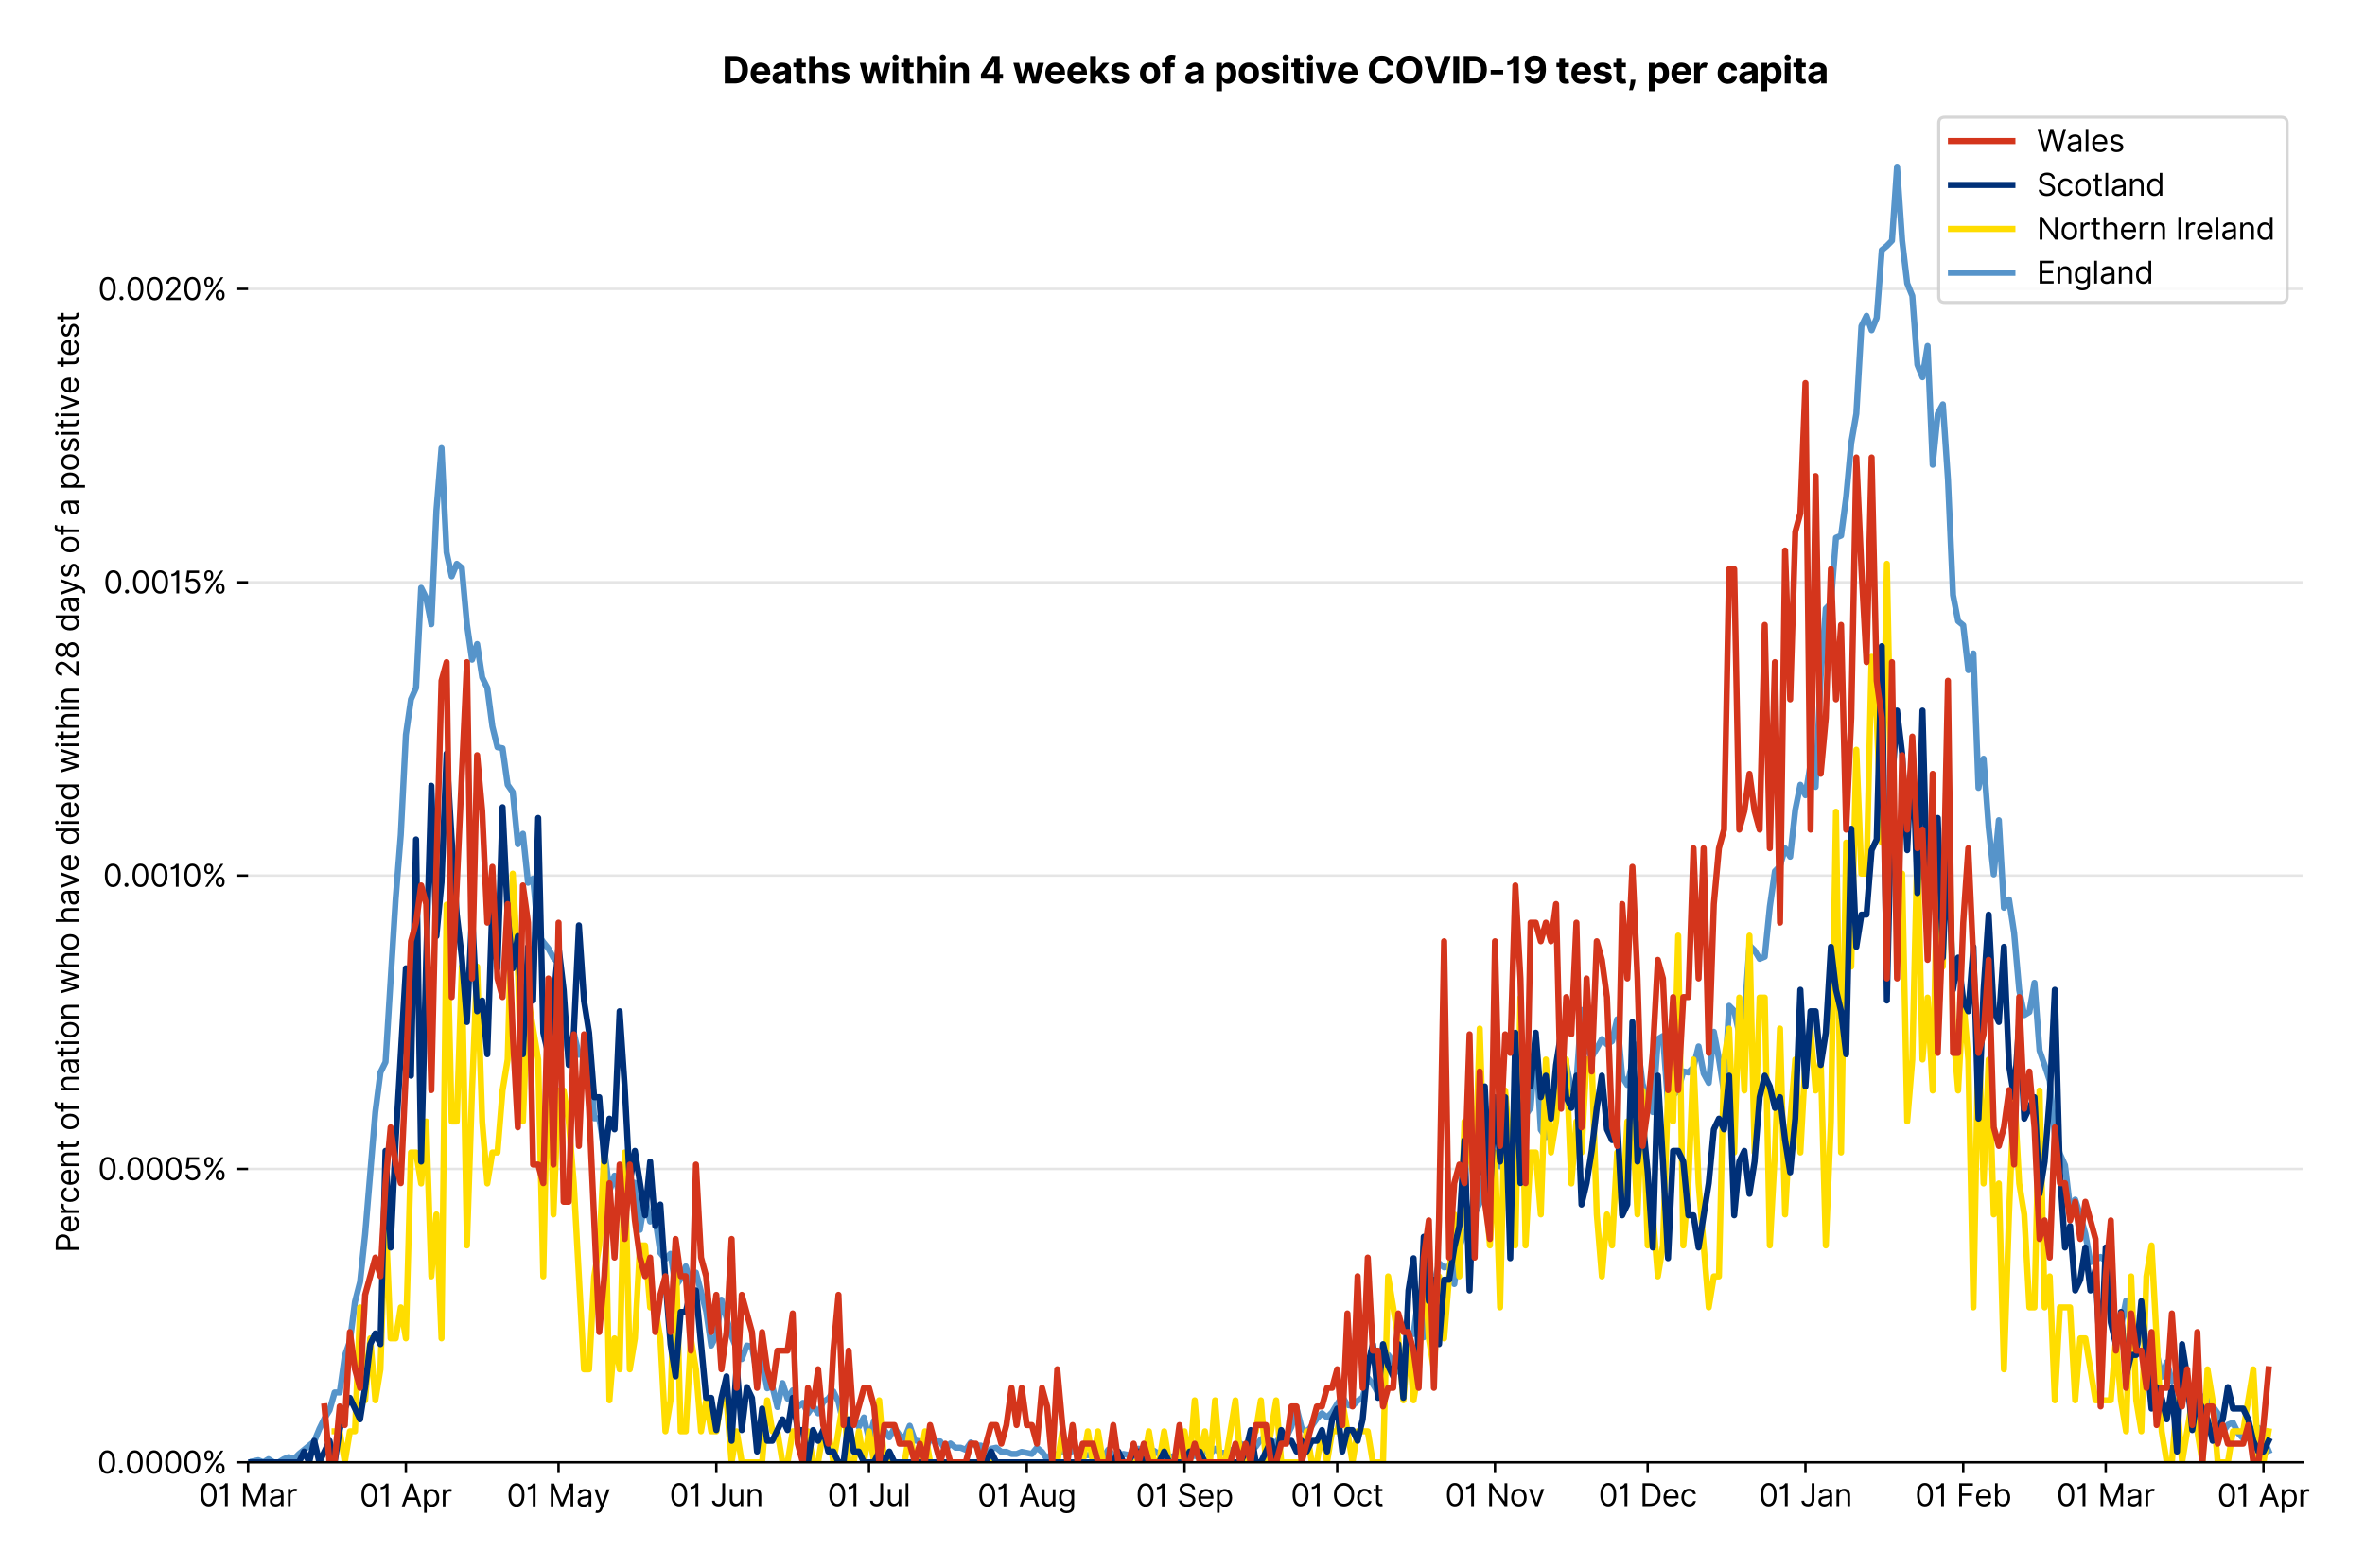 <?xml version="1.0" encoding="utf-8" standalone="no"?>
<!DOCTYPE svg PUBLIC "-//W3C//DTD SVG 1.1//EN"
  "http://www.w3.org/Graphics/SVG/1.1/DTD/svg11.dtd">
<svg version="1.1" viewBox="0 0 770.824 511.276" xmlns="http://www.w3.org/2000/svg" xmlns:xlink="http://www.w3.org/1999/xlink">
 <defs>
  <style type="text/css">*{stroke-linecap:butt;stroke-linejoin:round;}</style>
 </defs>
 <g id="figure_1">
  <g id="patch_1">
   <path d="M 0 511.276 
L 770.824 511.276 
L 770.824 0 
L 0 0 
z
" style="fill:#ffffff;"/>
  </g>
  <g id="axes_1">
   <g id="patch_2">
    <path d="M 80.862 476.745 
L 750.462 476.745 
L 750.462 33.225 
L 80.862 33.225 
z
" style="fill:#ffffff;"/>
   </g>
   <g id="matplotlib.axis_1">
    <g id="xtick_1">
     <g id="line2d_1">
      <defs>
       <path d="M 0 0 
L 0 3.5 
" id="m0493a03a6a" style="stroke:#000000;stroke-width:0.8;"/>
      </defs>
      <g>
       <use style="stroke:#000000;stroke-width:0.8;" x="80.862" xlink:href="#m0493a03a6a" y="476.745"/>
      </g>
     </g>
     <g id="text_1">
      <!-- 01 Mar -->
      <g transform="translate(64.826 491.018)scale(0.1 -0.1)">
       <defs>
        <path d="M 2000 -64 
Q 1230 -64 806 561 
Q 382 1186 382 2327 
Q 382 3459 809 4088 
Q 1236 4718 2000 4718 
Q 2764 4718 3191 4088 
Q 3618 3459 3618 2327 
Q 3618 1186 3194 561 
Q 2771 -64 2000 -64 
z
M 2000 436 
Q 2509 436 2791 927 
Q 3073 1418 3073 2327 
Q 3073 3234 2789 3730 
Q 2505 4227 2000 4227 
Q 1496 4227 1211 3730 
Q 927 3234 927 2327 
Q 927 1418 1210 927 
Q 1493 436 2000 436 
z
" id="Inter-Regular-30" transform="scale(0.016)"/>
        <path d="M 1973 4655 
L 1973 0 
L 1409 0 
L 1409 3836 
L 1373 3836 
Q 1341 3773 1209 3692 
Q 1077 3611 868 3551 
Q 659 3491 391 3491 
L 391 3964 
Q 661 3964 859 4061 
Q 1057 4159 1190 4291 
Q 1323 4423 1392 4529 
Q 1461 4636 1473 4655 
L 1973 4655 
z
" id="Inter-Regular-31" transform="scale(0.016)"/>
        <path id="Inter-Regular-20" transform="scale(0.016)"/>
        <path d="M 564 4655 
L 1236 4655 
L 2818 791 
L 2873 791 
L 4455 4655 
L 5127 4655 
L 5127 0 
L 4600 0 
L 4600 3536 
L 4555 3536 
L 3100 0 
L 2591 0 
L 1136 3536 
L 1091 3536 
L 1091 0 
L 564 0 
L 564 4655 
z
" id="Inter-Regular-4d" transform="scale(0.016)"/>
        <path d="M 1518 -82 
Q 1186 -82 916 44 
Q 646 170 486 410 
Q 327 650 327 991 
Q 327 1291 445 1478 
Q 564 1666 761 1773 
Q 959 1880 1199 1933 
Q 1439 1986 1682 2018 
Q 2000 2059 2199 2080 
Q 2398 2102 2490 2154 
Q 2582 2207 2582 2336 
L 2582 2355 
Q 2582 2691 2399 2877 
Q 2216 3064 1846 3064 
Q 1461 3064 1243 2895 
Q 1025 2727 936 2536 
L 427 2718 
Q 564 3036 792 3214 
Q 1021 3393 1292 3464 
Q 1564 3536 1827 3536 
Q 1996 3536 2215 3496 
Q 2434 3457 2640 3334 
Q 2846 3211 2982 2963 
Q 3118 2716 3118 2300 
L 3118 0 
L 2582 0 
L 2582 473 
L 2555 473 
Q 2500 359 2373 229 
Q 2246 100 2034 9 
Q 1823 -82 1518 -82 
z
M 1600 400 
Q 1918 400 2137 525 
Q 2357 650 2469 847 
Q 2582 1045 2582 1264 
L 2582 1755 
Q 2548 1714 2433 1681 
Q 2318 1648 2169 1624 
Q 2021 1600 1881 1583 
Q 1741 1566 1655 1555 
Q 1446 1527 1265 1467 
Q 1084 1407 974 1287 
Q 864 1168 864 964 
Q 864 684 1072 542 
Q 1280 400 1600 400 
z
" id="Inter-Regular-61" transform="scale(0.016)"/>
        <path d="M 491 0 
L 491 3491 
L 1009 3491 
L 1009 2964 
L 1046 2964 
Q 1139 3223 1389 3384 
Q 1639 3545 1955 3545 
Q 2100 3545 2209 3511 
Q 2318 3477 2400 3418 
L 2218 2964 
Q 2161 2993 2085 3010 
Q 2009 3027 1909 3027 
Q 1527 3027 1277 2794 
Q 1027 2561 1027 2209 
L 1027 0 
L 491 0 
z
" id="Inter-Regular-72" transform="scale(0.016)"/>
       </defs>
       <use xlink:href="#Inter-Regular-30"/>
       <use x="62.5" xlink:href="#Inter-Regular-31"/>
       <use x="106.676" xlink:href="#Inter-Regular-20"/>
       <use x="134.801" xlink:href="#Inter-Regular-4d"/>
       <use x="225.994" xlink:href="#Inter-Regular-61"/>
       <use x="282.386" xlink:href="#Inter-Regular-72"/>
      </g>
     </g>
    </g>
    <g id="xtick_2">
     <g id="line2d_2">
      <g>
       <use style="stroke:#000000;stroke-width:0.8;" x="132.285" xlink:href="#m0493a03a6a" y="476.745"/>
      </g>
     </g>
     <g id="text_2">
      <!-- 01 Apr -->
      <g transform="translate(117.199 491.117)scale(0.1 -0.1)">
       <defs>
        <path d="M 755 0 
L 164 0 
L 1873 4655 
L 2455 4655 
L 4164 0 
L 3573 0 
L 3105 1318 
L 1223 1318 
L 755 0 
z
M 1400 1818 
L 2927 1818 
L 2182 3918 
L 2146 3918 
L 1400 1818 
z
" id="Inter-Regular-41" transform="scale(0.016)"/>
        <path d="M 491 -1309 
L 491 3491 
L 1009 3491 
L 1009 2936 
L 1073 2936 
Q 1132 3027 1237 3169 
Q 1343 3311 1542 3423 
Q 1741 3536 2082 3536 
Q 2523 3536 2859 3315 
Q 3196 3095 3384 2690 
Q 3573 2286 3573 1736 
Q 3573 1182 3384 776 
Q 3196 370 2861 148 
Q 2527 -73 2091 -73 
Q 1755 -73 1552 39 
Q 1350 152 1241 296 
Q 1132 441 1073 536 
L 1027 536 
L 1027 -1309 
L 491 -1309 
z
M 1018 1745 
Q 1018 1152 1276 780 
Q 1534 409 2018 409 
Q 2355 409 2581 587 
Q 2807 766 2921 1069 
Q 3036 1373 3036 1745 
Q 3036 2114 2923 2410 
Q 2811 2707 2585 2881 
Q 2359 3055 2018 3055 
Q 1527 3055 1272 2693 
Q 1018 2332 1018 1745 
z
" id="Inter-Regular-70" transform="scale(0.016)"/>
       </defs>
       <use xlink:href="#Inter-Regular-30"/>
       <use x="62.5" xlink:href="#Inter-Regular-31"/>
       <use x="106.676" xlink:href="#Inter-Regular-20"/>
       <use x="134.801" xlink:href="#Inter-Regular-41"/>
       <use x="202.415" xlink:href="#Inter-Regular-70"/>
       <use x="263.352" xlink:href="#Inter-Regular-72"/>
      </g>
     </g>
    </g>
    <g id="xtick_3">
     <g id="line2d_3">
      <g>
       <use style="stroke:#000000;stroke-width:0.8;" x="182.048" xlink:href="#m0493a03a6a" y="476.745"/>
      </g>
     </g>
     <g id="text_3">
      <!-- 01 May -->
      <g transform="translate(165.145 491.117)scale(0.1 -0.1)">
       <defs>
        <path d="M 818 -1355 
Q 682 -1355 575 -1333 
Q 468 -1311 427 -1291 
L 564 -818 
Q 857 -893 1053 -814 
Q 1250 -736 1391 -345 
L 1509 -18 
L 218 3491 
L 800 3491 
L 1764 709 
L 1800 709 
L 2764 3491 
L 3346 3491 
L 1846 -564 
Q 1550 -1355 818 -1355 
z
" id="Inter-Regular-79" transform="scale(0.016)"/>
       </defs>
       <use xlink:href="#Inter-Regular-30"/>
       <use x="62.5" xlink:href="#Inter-Regular-31"/>
       <use x="106.676" xlink:href="#Inter-Regular-20"/>
       <use x="134.801" xlink:href="#Inter-Regular-4d"/>
       <use x="225.994" xlink:href="#Inter-Regular-61"/>
       <use x="282.386" xlink:href="#Inter-Regular-79"/>
      </g>
     </g>
    </g>
    <g id="xtick_4">
     <g id="line2d_4">
      <g>
       <use style="stroke:#000000;stroke-width:0.8;" x="233.47" xlink:href="#m0493a03a6a" y="476.745"/>
      </g>
     </g>
     <g id="text_4">
      <!-- 01 Jun -->
      <g transform="translate(218.186 491.018)scale(0.1 -0.1)">
       <defs>
        <path d="M 2346 4655 
L 2909 4655 
L 2909 1327 
Q 2909 657 2549 296 
Q 2189 -64 1582 -64 
Q 1200 -64 902 76 
Q 605 216 434 475 
Q 264 734 264 1091 
L 818 1091 
Q 818 795 1034 615 
Q 1250 436 1582 436 
Q 1948 436 2147 664 
Q 2346 893 2346 1327 
L 2346 4655 
z
" id="Inter-Regular-4a" transform="scale(0.016)"/>
        <path d="M 2691 1427 
L 2691 3491 
L 3227 3491 
L 3227 0 
L 2691 0 
L 2691 591 
L 2655 591 
Q 2532 325 2273 140 
Q 2014 -45 1618 -45 
Q 1127 -45 809 280 
Q 491 605 491 1273 
L 491 3491 
L 1027 3491 
L 1027 1309 
Q 1027 927 1242 700 
Q 1457 473 1791 473 
Q 1991 473 2199 575 
Q 2407 677 2549 888 
Q 2691 1100 2691 1427 
z
" id="Inter-Regular-75" transform="scale(0.016)"/>
        <path d="M 1027 2100 
L 1027 0 
L 491 0 
L 491 3491 
L 1009 3491 
L 1009 2945 
L 1055 2945 
Q 1177 3211 1427 3373 
Q 1677 3536 2073 3536 
Q 2602 3536 2928 3211 
Q 3255 2886 3255 2218 
L 3255 0 
L 2718 0 
L 2718 2182 
Q 2718 2593 2504 2824 
Q 2291 3055 1918 3055 
Q 1534 3055 1280 2806 
Q 1027 2557 1027 2100 
z
" id="Inter-Regular-6e" transform="scale(0.016)"/>
       </defs>
       <use xlink:href="#Inter-Regular-30"/>
       <use x="62.5" xlink:href="#Inter-Regular-31"/>
       <use x="106.676" xlink:href="#Inter-Regular-20"/>
       <use x="134.801" xlink:href="#Inter-Regular-4a"/>
       <use x="189.063" xlink:href="#Inter-Regular-75"/>
       <use x="247.159" xlink:href="#Inter-Regular-6e"/>
      </g>
     </g>
    </g>
    <g id="xtick_5">
     <g id="line2d_5">
      <g>
       <use style="stroke:#000000;stroke-width:0.8;" x="283.234" xlink:href="#m0493a03a6a" y="476.745"/>
      </g>
     </g>
     <g id="text_5">
      <!-- 01 Jul -->
      <g transform="translate(269.69 491.018)scale(0.1 -0.1)">
       <defs>
        <path d="M 1027 4655 
L 1027 0 
L 491 0 
L 491 4655 
L 1027 4655 
z
" id="Inter-Regular-6c" transform="scale(0.016)"/>
       </defs>
       <use xlink:href="#Inter-Regular-30"/>
       <use x="62.5" xlink:href="#Inter-Regular-31"/>
       <use x="106.676" xlink:href="#Inter-Regular-20"/>
       <use x="134.801" xlink:href="#Inter-Regular-4a"/>
       <use x="189.063" xlink:href="#Inter-Regular-75"/>
       <use x="247.159" xlink:href="#Inter-Regular-6c"/>
      </g>
     </g>
    </g>
    <g id="xtick_6">
     <g id="line2d_6">
      <g>
       <use style="stroke:#000000;stroke-width:0.8;" x="334.656" xlink:href="#m0493a03a6a" y="476.745"/>
      </g>
     </g>
     <g id="text_6">
      <!-- 01 Aug -->
      <g transform="translate(318.584 491.117)scale(0.1 -0.1)">
       <defs>
        <path d="M 1900 -1382 
Q 1316 -1382 976 -1169 
Q 636 -957 473 -682 
L 900 -382 
Q 973 -477 1084 -601 
Q 1196 -725 1390 -817 
Q 1584 -909 1900 -909 
Q 2323 -909 2598 -704 
Q 2873 -500 2873 -64 
L 2873 645 
L 2827 645 
Q 2768 550 2660 410 
Q 2552 270 2351 162 
Q 2150 55 1809 55 
Q 1386 55 1051 255 
Q 716 455 521 836 
Q 327 1218 327 1764 
Q 327 2300 516 2699 
Q 705 3098 1041 3317 
Q 1377 3536 1818 3536 
Q 2159 3536 2360 3423 
Q 2561 3311 2669 3169 
Q 2777 3027 2836 2936 
L 2891 2936 
L 2891 3491 
L 3409 3491 
L 3409 -100 
Q 3409 -550 3205 -833 
Q 3002 -1116 2660 -1249 
Q 2318 -1382 1900 -1382 
z
M 1882 536 
Q 2366 536 2624 864 
Q 2882 1193 2882 1773 
Q 2882 2339 2627 2697 
Q 2373 3055 1882 3055 
Q 1541 3055 1315 2882 
Q 1089 2709 976 2418 
Q 864 2127 864 1773 
Q 864 1227 1120 881 
Q 1377 536 1882 536 
z
" id="Inter-Regular-67" transform="scale(0.016)"/>
       </defs>
       <use xlink:href="#Inter-Regular-30"/>
       <use x="62.5" xlink:href="#Inter-Regular-31"/>
       <use x="106.676" xlink:href="#Inter-Regular-20"/>
       <use x="134.801" xlink:href="#Inter-Regular-41"/>
       <use x="202.415" xlink:href="#Inter-Regular-75"/>
       <use x="260.511" xlink:href="#Inter-Regular-67"/>
      </g>
     </g>
    </g>
    <g id="xtick_7">
     <g id="line2d_7">
      <g>
       <use style="stroke:#000000;stroke-width:0.8;" x="386.078" xlink:href="#m0493a03a6a" y="476.745"/>
      </g>
     </g>
     <g id="text_7">
      <!-- 01 Sep -->
      <g transform="translate(370.19 491.117)scale(0.1 -0.1)">
       <defs>
        <path d="M 3109 3491 
Q 3068 3836 2777 4027 
Q 2486 4218 2064 4218 
Q 1600 4218 1318 3999 
Q 1036 3780 1036 3445 
Q 1036 3195 1189 3042 
Q 1343 2889 1553 2803 
Q 1764 2718 1936 2673 
L 2409 2545 
Q 2591 2498 2815 2414 
Q 3039 2330 3244 2185 
Q 3450 2041 3584 1816 
Q 3718 1591 3718 1264 
Q 3718 886 3521 581 
Q 3325 277 2949 97 
Q 2573 -82 2036 -82 
Q 1286 -82 845 272 
Q 405 627 364 1200 
L 946 1200 
Q 968 936 1124 764 
Q 1280 593 1519 510 
Q 1759 427 2036 427 
Q 2359 427 2616 533 
Q 2873 639 3023 828 
Q 3173 1018 3173 1273 
Q 3173 1505 3043 1650 
Q 2914 1795 2702 1886 
Q 2491 1977 2246 2045 
L 1673 2209 
Q 1127 2366 809 2657 
Q 491 2948 491 3418 
Q 491 3809 703 4101 
Q 916 4393 1276 4555 
Q 1636 4718 2082 4718 
Q 2532 4718 2882 4558 
Q 3232 4398 3437 4120 
Q 3643 3843 3655 3491 
L 3109 3491 
z
" id="Inter-Regular-53" transform="scale(0.016)"/>
        <path d="M 1955 -73 
Q 1450 -73 1085 151 
Q 721 375 524 778 
Q 327 1182 327 1718 
Q 327 2255 524 2665 
Q 721 3075 1074 3305 
Q 1427 3536 1900 3536 
Q 2173 3536 2439 3445 
Q 2705 3355 2923 3151 
Q 3141 2948 3270 2614 
Q 3400 2280 3400 1791 
L 3400 1564 
L 866 1564 
Q 884 1005 1183 707 
Q 1482 409 1955 409 
Q 2271 409 2498 545 
Q 2725 682 2827 955 
L 3346 809 
Q 3223 414 2854 170 
Q 2486 -73 1955 -73 
z
M 866 2027 
L 2855 2027 
Q 2855 2470 2595 2762 
Q 2336 3055 1900 3055 
Q 1593 3055 1368 2911 
Q 1143 2768 1013 2533 
Q 884 2298 866 2027 
z
" id="Inter-Regular-65" transform="scale(0.016)"/>
       </defs>
       <use xlink:href="#Inter-Regular-30"/>
       <use x="62.5" xlink:href="#Inter-Regular-31"/>
       <use x="106.676" xlink:href="#Inter-Regular-20"/>
       <use x="134.801" xlink:href="#Inter-Regular-53"/>
       <use x="198.58" xlink:href="#Inter-Regular-65"/>
       <use x="256.818" xlink:href="#Inter-Regular-70"/>
      </g>
     </g>
    </g>
    <g id="xtick_8">
     <g id="line2d_8">
      <g>
       <use style="stroke:#000000;stroke-width:0.8;" x="435.841" xlink:href="#m0493a03a6a" y="476.745"/>
      </g>
     </g>
     <g id="text_8">
      <!-- 01 Oct -->
      <g transform="translate(420.685 491.018)scale(0.1 -0.1)">
       <defs>
        <path d="M 4491 2327 
Q 4491 1591 4225 1054 
Q 3959 518 3495 227 
Q 3032 -64 2436 -64 
Q 1841 -64 1377 227 
Q 914 518 648 1054 
Q 382 1591 382 2327 
Q 382 3064 648 3600 
Q 914 4136 1377 4427 
Q 1841 4718 2436 4718 
Q 3032 4718 3495 4427 
Q 3959 4136 4225 3600 
Q 4491 3064 4491 2327 
z
M 3946 2327 
Q 3946 2932 3744 3348 
Q 3543 3764 3201 3977 
Q 2859 4191 2436 4191 
Q 2014 4191 1672 3977 
Q 1330 3764 1128 3348 
Q 927 2932 927 2327 
Q 927 1723 1128 1307 
Q 1330 891 1672 677 
Q 2014 464 2436 464 
Q 2859 464 3201 677 
Q 3543 891 3744 1307 
Q 3946 1723 3946 2327 
z
" id="Inter-Regular-4f" transform="scale(0.016)"/>
        <path d="M 1909 -73 
Q 1418 -73 1063 159 
Q 709 391 518 798 
Q 327 1205 327 1727 
Q 327 2259 524 2667 
Q 721 3075 1074 3305 
Q 1427 3536 1900 3536 
Q 2268 3536 2563 3400 
Q 2859 3264 3047 3018 
Q 3236 2773 3282 2445 
L 2746 2445 
Q 2684 2684 2474 2869 
Q 2264 3055 1909 3055 
Q 1439 3055 1151 2697 
Q 864 2339 864 1745 
Q 864 1139 1148 774 
Q 1432 409 1909 409 
Q 2223 409 2447 570 
Q 2671 732 2746 1018 
L 3282 1018 
Q 3236 709 3058 462 
Q 2880 216 2588 71 
Q 2296 -73 1909 -73 
z
" id="Inter-Regular-63" transform="scale(0.016)"/>
        <path d="M 2009 3491 
L 2009 3036 
L 1264 3036 
L 1264 1000 
Q 1264 773 1331 660 
Q 1398 548 1503 510 
Q 1609 473 1727 473 
Q 1816 473 1873 483 
Q 1930 493 1964 500 
L 2073 18 
Q 2018 -2 1920 -23 
Q 1823 -45 1673 -45 
Q 1446 -45 1228 52 
Q 1011 150 869 350 
Q 727 550 727 855 
L 727 3036 
L 200 3036 
L 200 3491 
L 727 3491 
L 727 4327 
L 1264 4327 
L 1264 3491 
L 2009 3491 
z
" id="Inter-Regular-74" transform="scale(0.016)"/>
       </defs>
       <use xlink:href="#Inter-Regular-30"/>
       <use x="62.5" xlink:href="#Inter-Regular-31"/>
       <use x="106.676" xlink:href="#Inter-Regular-20"/>
       <use x="134.801" xlink:href="#Inter-Regular-4f"/>
       <use x="210.938" xlink:href="#Inter-Regular-63"/>
       <use x="266.761" xlink:href="#Inter-Regular-74"/>
      </g>
     </g>
    </g>
    <g id="xtick_9">
     <g id="line2d_9">
      <g>
       <use style="stroke:#000000;stroke-width:0.8;" x="487.263" xlink:href="#m0493a03a6a" y="476.745"/>
      </g>
     </g>
     <g id="text_9">
      <!-- 01 Nov -->
      <g transform="translate(470.992 491.018)scale(0.1 -0.1)">
       <defs>
        <path d="M 4255 4655 
L 4255 0 
L 3709 0 
L 1173 3655 
L 1127 3655 
L 1127 0 
L 564 0 
L 564 4655 
L 1109 4655 
L 3655 991 
L 3700 991 
L 3700 4655 
L 4255 4655 
z
" id="Inter-Regular-4e" transform="scale(0.016)"/>
        <path d="M 1909 -73 
Q 1436 -73 1080 152 
Q 725 377 526 781 
Q 327 1186 327 1727 
Q 327 2273 526 2679 
Q 725 3086 1080 3311 
Q 1436 3536 1909 3536 
Q 2382 3536 2737 3311 
Q 3093 3086 3292 2679 
Q 3491 2273 3491 1727 
Q 3491 1186 3292 781 
Q 3093 377 2737 152 
Q 2382 -73 1909 -73 
z
M 1909 409 
Q 2268 409 2500 593 
Q 2732 777 2843 1077 
Q 2955 1377 2955 1727 
Q 2955 2077 2843 2379 
Q 2732 2682 2500 2868 
Q 2268 3055 1909 3055 
Q 1550 3055 1318 2868 
Q 1086 2682 975 2379 
Q 864 2077 864 1727 
Q 864 1377 975 1077 
Q 1086 777 1318 593 
Q 1550 409 1909 409 
z
" id="Inter-Regular-6f" transform="scale(0.016)"/>
        <path d="M 3346 3491 
L 2055 0 
L 1509 0 
L 218 3491 
L 800 3491 
L 1764 709 
L 1800 709 
L 2764 3491 
L 3346 3491 
z
" id="Inter-Regular-76" transform="scale(0.016)"/>
       </defs>
       <use xlink:href="#Inter-Regular-30"/>
       <use x="62.5" xlink:href="#Inter-Regular-31"/>
       <use x="106.676" xlink:href="#Inter-Regular-20"/>
       <use x="134.801" xlink:href="#Inter-Regular-4e"/>
       <use x="210.085" xlink:href="#Inter-Regular-6f"/>
       <use x="269.744" xlink:href="#Inter-Regular-76"/>
      </g>
     </g>
    </g>
    <g id="xtick_10">
     <g id="line2d_10">
      <g>
       <use style="stroke:#000000;stroke-width:0.8;" x="537.027" xlink:href="#m0493a03a6a" y="476.745"/>
      </g>
     </g>
     <g id="text_10">
      <!-- 01 Dec -->
      <g transform="translate(520.99 491.018)scale(0.1 -0.1)">
       <defs>
        <path d="M 2000 0 
L 564 0 
L 564 4655 
L 2064 4655 
Q 2741 4655 3223 4376 
Q 3705 4098 3961 3578 
Q 4218 3059 4218 2336 
Q 4218 1609 3959 1085 
Q 3700 561 3204 280 
Q 2709 0 2000 0 
z
M 1127 500 
L 1964 500 
Q 2830 500 3251 992 
Q 3673 1484 3673 2336 
Q 3673 3182 3259 3668 
Q 2846 4155 2027 4155 
L 1127 4155 
L 1127 500 
z
" id="Inter-Regular-44" transform="scale(0.016)"/>
       </defs>
       <use xlink:href="#Inter-Regular-30"/>
       <use x="62.5" xlink:href="#Inter-Regular-31"/>
       <use x="106.676" xlink:href="#Inter-Regular-20"/>
       <use x="134.801" xlink:href="#Inter-Regular-44"/>
       <use x="206.676" xlink:href="#Inter-Regular-65"/>
       <use x="264.915" xlink:href="#Inter-Regular-63"/>
      </g>
     </g>
    </g>
    <g id="xtick_11">
     <g id="line2d_11">
      <g>
       <use style="stroke:#000000;stroke-width:0.8;" x="588.449" xlink:href="#m0493a03a6a" y="476.745"/>
      </g>
     </g>
     <g id="text_11">
      <!-- 01 Jan -->
      <g transform="translate(573.25 491.018)scale(0.1 -0.1)">
       <use xlink:href="#Inter-Regular-30"/>
       <use x="62.5" xlink:href="#Inter-Regular-31"/>
       <use x="106.676" xlink:href="#Inter-Regular-20"/>
       <use x="134.801" xlink:href="#Inter-Regular-4a"/>
       <use x="189.063" xlink:href="#Inter-Regular-61"/>
       <use x="245.455" xlink:href="#Inter-Regular-6e"/>
      </g>
     </g>
    </g>
    <g id="xtick_12">
     <g id="line2d_12">
      <g>
       <use style="stroke:#000000;stroke-width:0.8;" x="639.871" xlink:href="#m0493a03a6a" y="476.745"/>
      </g>
     </g>
     <g id="text_12">
      <!-- 01 Feb -->
      <g transform="translate(624.182 491.018)scale(0.1 -0.1)">
       <defs>
        <path d="M 564 0 
L 564 4655 
L 3355 4655 
L 3355 4155 
L 1127 4155 
L 1127 2582 
L 3146 2582 
L 3146 2082 
L 1127 2082 
L 1127 0 
L 564 0 
z
" id="Inter-Regular-46" transform="scale(0.016)"/>
        <path d="M 564 0 
L 564 4655 
L 1100 4655 
L 1100 2936 
L 1146 2936 
Q 1205 3027 1310 3169 
Q 1416 3311 1615 3423 
Q 1814 3536 2155 3536 
Q 2596 3536 2932 3315 
Q 3268 3095 3457 2690 
Q 3646 2286 3646 1736 
Q 3646 1182 3457 776 
Q 3268 370 2934 148 
Q 2600 -73 2164 -73 
Q 1827 -73 1625 39 
Q 1423 152 1314 296 
Q 1205 441 1146 536 
L 1082 536 
L 1082 0 
L 564 0 
z
M 1091 1745 
Q 1091 1152 1349 780 
Q 1607 409 2091 409 
Q 2427 409 2653 587 
Q 2880 766 2994 1069 
Q 3109 1373 3109 1745 
Q 3109 2114 2996 2410 
Q 2884 2707 2658 2881 
Q 2432 3055 2091 3055 
Q 1600 3055 1345 2693 
Q 1091 2332 1091 1745 
z
" id="Inter-Regular-62" transform="scale(0.016)"/>
       </defs>
       <use xlink:href="#Inter-Regular-30"/>
       <use x="62.5" xlink:href="#Inter-Regular-31"/>
       <use x="106.676" xlink:href="#Inter-Regular-20"/>
       <use x="134.801" xlink:href="#Inter-Regular-46"/>
       <use x="193.466" xlink:href="#Inter-Regular-65"/>
       <use x="251.705" xlink:href="#Inter-Regular-62"/>
      </g>
     </g>
    </g>
    <g id="xtick_13">
     <g id="line2d_13">
      <g>
       <use style="stroke:#000000;stroke-width:0.8;" x="686.317" xlink:href="#m0493a03a6a" y="476.745"/>
      </g>
     </g>
     <g id="text_13">
      <!-- 01 Mar -->
      <g transform="translate(670.28 491.018)scale(0.1 -0.1)">
       <use xlink:href="#Inter-Regular-30"/>
       <use x="62.5" xlink:href="#Inter-Regular-31"/>
       <use x="106.676" xlink:href="#Inter-Regular-20"/>
       <use x="134.801" xlink:href="#Inter-Regular-4d"/>
       <use x="225.994" xlink:href="#Inter-Regular-61"/>
       <use x="282.386" xlink:href="#Inter-Regular-72"/>
      </g>
     </g>
    </g>
    <g id="xtick_14">
     <g id="line2d_14">
      <g>
       <use style="stroke:#000000;stroke-width:0.8;" x="737.739" xlink:href="#m0493a03a6a" y="476.745"/>
      </g>
     </g>
     <g id="text_14">
      <!-- 01 Apr -->
      <g transform="translate(722.654 491.117)scale(0.1 -0.1)">
       <use xlink:href="#Inter-Regular-30"/>
       <use x="62.5" xlink:href="#Inter-Regular-31"/>
       <use x="106.676" xlink:href="#Inter-Regular-20"/>
       <use x="134.801" xlink:href="#Inter-Regular-41"/>
       <use x="202.415" xlink:href="#Inter-Regular-70"/>
       <use x="263.352" xlink:href="#Inter-Regular-72"/>
      </g>
     </g>
    </g>
   </g>
   <g id="matplotlib.axis_2">
    <g id="ytick_1">
     <g id="line2d_15">
      <path clip-path="url(#pc906bfb302)" d="M 80.862 476.745 
L 750.462 476.745 
" style="fill:none;stroke:#e5e5e5;stroke-linecap:square;stroke-width:0.8;"/>
     </g>
     <g id="line2d_16">
      <defs>
       <path d="M 0 0 
L -3.5 0 
" id="mf906381045" style="stroke:#000000;stroke-width:0.8;"/>
      </defs>
      <g>
       <use style="stroke:#000000;stroke-width:0.8;" x="80.862" xlink:href="#mf906381045" y="476.745"/>
      </g>
     </g>
     <g id="text_15">
      <!-- 0.0000% -->
      <g transform="translate(31.731 480.382)scale(0.1 -0.1)">
       <defs>
        <path d="M 882 -36 
Q 714 -36 593 84 
Q 473 205 473 373 
Q 473 541 593 661 
Q 714 782 882 782 
Q 1050 782 1170 661 
Q 1291 541 1291 373 
Q 1291 205 1170 84 
Q 1050 -36 882 -36 
z
" id="Inter-Regular-2e" transform="scale(0.016)"/>
        <path d="M 2855 873 
L 2855 1118 
Q 2855 1373 2960 1585 
Q 3066 1798 3269 1926 
Q 3473 2055 3764 2055 
Q 4059 2055 4259 1926 
Q 4459 1798 4561 1585 
Q 4664 1373 4664 1118 
L 4664 873 
Q 4664 618 4560 405 
Q 4457 193 4256 64 
Q 4055 -64 3764 -64 
Q 3468 -64 3266 64 
Q 3064 193 2959 405 
Q 2855 618 2855 873 
z
M 536 3536 
L 536 3782 
Q 536 4036 642 4248 
Q 748 4461 951 4589 
Q 1155 4718 1446 4718 
Q 1741 4718 1941 4589 
Q 2141 4461 2243 4248 
Q 2346 4036 2346 3782 
L 2346 3536 
Q 2346 3282 2242 3069 
Q 2139 2857 1937 2728 
Q 1736 2600 1446 2600 
Q 1150 2600 948 2728 
Q 746 2857 641 3069 
Q 536 3282 536 3536 
z
M 709 0 
L 3909 4655 
L 4427 4655 
L 1227 0 
L 709 0 
z
M 3318 1118 
L 3318 873 
Q 3318 661 3418 494 
Q 3518 327 3764 327 
Q 4002 327 4101 494 
Q 4200 661 4200 873 
L 4200 1118 
Q 4200 1330 4104 1497 
Q 4009 1664 3764 1664 
Q 3525 1664 3421 1497 
Q 3318 1330 3318 1118 
z
M 1000 3782 
L 1000 3536 
Q 1000 3325 1100 3158 
Q 1200 2991 1446 2991 
Q 1684 2991 1783 3158 
Q 1882 3325 1882 3536 
L 1882 3782 
Q 1882 3993 1786 4160 
Q 1691 4327 1446 4327 
Q 1207 4327 1103 4160 
Q 1000 3993 1000 3782 
z
" id="Inter-Regular-25" transform="scale(0.016)"/>
       </defs>
       <use xlink:href="#Inter-Regular-30"/>
       <use x="62.5" xlink:href="#Inter-Regular-2e"/>
       <use x="90.057" xlink:href="#Inter-Regular-30"/>
       <use x="152.557" xlink:href="#Inter-Regular-30"/>
       <use x="215.057" xlink:href="#Inter-Regular-30"/>
       <use x="277.557" xlink:href="#Inter-Regular-30"/>
       <use x="340.057" xlink:href="#Inter-Regular-25"/>
      </g>
     </g>
    </g>
    <g id="ytick_2">
     <g id="line2d_17">
      <path clip-path="url(#pc906bfb302)" d="M 80.862 381.107 
L 750.462 381.107 
" style="fill:none;stroke:#e5e5e5;stroke-linecap:square;stroke-width:0.8;"/>
     </g>
     <g id="line2d_18">
      <g>
       <use style="stroke:#000000;stroke-width:0.8;" x="80.862" xlink:href="#mf906381045" y="381.107"/>
      </g>
     </g>
     <g id="text_16">
      <!-- 0.0005% -->
      <g transform="translate(31.902 384.744)scale(0.1 -0.1)">
       <defs>
        <path d="M 1936 -64 
Q 1536 -64 1216 95 
Q 896 255 702 532 
Q 509 809 491 1164 
L 1036 1164 
Q 1068 848 1324 642 
Q 1580 436 1936 436 
Q 2223 436 2447 570 
Q 2671 705 2799 940 
Q 2927 1175 2927 1473 
Q 2927 1777 2794 2017 
Q 2661 2257 2429 2395 
Q 2198 2534 1900 2536 
Q 1686 2539 1461 2472 
Q 1236 2405 1091 2300 
L 564 2364 
L 846 4655 
L 3264 4655 
L 3264 4155 
L 1318 4155 
L 1155 2782 
L 1182 2782 
Q 1325 2895 1541 2970 
Q 1757 3045 1991 3045 
Q 2418 3045 2753 2842 
Q 3089 2639 3281 2286 
Q 3473 1934 3473 1482 
Q 3473 1036 3274 687 
Q 3075 339 2727 137 
Q 2380 -64 1936 -64 
z
" id="Inter-Regular-35" transform="scale(0.016)"/>
       </defs>
       <use xlink:href="#Inter-Regular-30"/>
       <use x="62.5" xlink:href="#Inter-Regular-2e"/>
       <use x="90.057" xlink:href="#Inter-Regular-30"/>
       <use x="152.557" xlink:href="#Inter-Regular-30"/>
       <use x="215.057" xlink:href="#Inter-Regular-30"/>
       <use x="277.557" xlink:href="#Inter-Regular-35"/>
       <use x="338.352" xlink:href="#Inter-Regular-25"/>
      </g>
     </g>
    </g>
    <g id="ytick_3">
     <g id="line2d_19">
      <path clip-path="url(#pc906bfb302)" d="M 80.862 285.469 
L 750.462 285.469 
" style="fill:none;stroke:#e5e5e5;stroke-linecap:square;stroke-width:0.8;"/>
     </g>
     <g id="line2d_20">
      <g>
       <use style="stroke:#000000;stroke-width:0.8;" x="80.862" xlink:href="#mf906381045" y="285.469"/>
      </g>
     </g>
     <g id="text_17">
      <!-- 0.0010% -->
      <g transform="translate(33.564 289.106)scale(0.1 -0.1)">
       <use xlink:href="#Inter-Regular-30"/>
       <use x="62.5" xlink:href="#Inter-Regular-2e"/>
       <use x="90.057" xlink:href="#Inter-Regular-30"/>
       <use x="152.557" xlink:href="#Inter-Regular-30"/>
       <use x="215.057" xlink:href="#Inter-Regular-31"/>
       <use x="259.233" xlink:href="#Inter-Regular-30"/>
       <use x="321.733" xlink:href="#Inter-Regular-25"/>
      </g>
     </g>
    </g>
    <g id="ytick_4">
     <g id="line2d_21">
      <path clip-path="url(#pc906bfb302)" d="M 80.862 189.831 
L 750.462 189.831 
" style="fill:none;stroke:#e5e5e5;stroke-linecap:square;stroke-width:0.8;"/>
     </g>
     <g id="line2d_22">
      <g>
       <use style="stroke:#000000;stroke-width:0.8;" x="80.862" xlink:href="#mf906381045" y="189.831"/>
      </g>
     </g>
     <g id="text_18">
      <!-- 0.0015% -->
      <g transform="translate(33.734 193.468)scale(0.1 -0.1)">
       <use xlink:href="#Inter-Regular-30"/>
       <use x="62.5" xlink:href="#Inter-Regular-2e"/>
       <use x="90.057" xlink:href="#Inter-Regular-30"/>
       <use x="152.557" xlink:href="#Inter-Regular-30"/>
       <use x="215.057" xlink:href="#Inter-Regular-31"/>
       <use x="259.233" xlink:href="#Inter-Regular-35"/>
       <use x="320.028" xlink:href="#Inter-Regular-25"/>
      </g>
     </g>
    </g>
    <g id="ytick_5">
     <g id="line2d_23">
      <path clip-path="url(#pc906bfb302)" d="M 80.862 94.193 
L 750.462 94.193 
" style="fill:none;stroke:#e5e5e5;stroke-linecap:square;stroke-width:0.8;"/>
     </g>
     <g id="line2d_24">
      <g>
       <use style="stroke:#000000;stroke-width:0.8;" x="80.862" xlink:href="#mf906381045" y="94.193"/>
      </g>
     </g>
     <g id="text_19">
      <!-- 0.0020% -->
      <g transform="translate(31.93 97.83)scale(0.1 -0.1)">
       <defs>
        <path d="M 482 0 
L 482 409 
L 2018 2091 
Q 2289 2386 2464 2605 
Q 2639 2825 2724 3019 
Q 2809 3214 2809 3427 
Q 2809 3795 2553 4011 
Q 2298 4227 1918 4227 
Q 1514 4227 1275 3985 
Q 1036 3743 1036 3345 
L 500 3345 
Q 500 3755 688 4064 
Q 877 4373 1203 4545 
Q 1530 4718 1936 4718 
Q 2346 4718 2661 4545 
Q 2977 4373 3156 4079 
Q 3336 3786 3336 3427 
Q 3336 3170 3244 2926 
Q 3152 2682 2926 2383 
Q 2700 2084 2300 1655 
L 1255 536 
L 1255 500 
L 3418 500 
L 3418 0 
L 482 0 
z
" id="Inter-Regular-32" transform="scale(0.016)"/>
       </defs>
       <use xlink:href="#Inter-Regular-30"/>
       <use x="62.5" xlink:href="#Inter-Regular-2e"/>
       <use x="90.057" xlink:href="#Inter-Regular-30"/>
       <use x="152.557" xlink:href="#Inter-Regular-30"/>
       <use x="215.057" xlink:href="#Inter-Regular-32"/>
       <use x="275.568" xlink:href="#Inter-Regular-30"/>
       <use x="338.068" xlink:href="#Inter-Regular-25"/>
      </g>
     </g>
    </g>
    <g id="text_20">
     <!-- Percent of nation who have died within 28 days of a positive test -->
     <g transform="translate(25.614 408.396)rotate(-90)scale(0.1 -0.1)">
      <defs>
       <path d="M 564 0 
L 564 4655 
L 2136 4655 
Q 2684 4655 3033 4458 
Q 3382 4261 3550 3927 
Q 3718 3593 3718 3182 
Q 3718 2770 3551 2434 
Q 3384 2098 3036 1899 
Q 2689 1700 2146 1700 
L 1127 1700 
L 1127 0 
L 564 0 
z
M 1127 2200 
L 2127 2200 
Q 2689 2200 2926 2482 
Q 3164 2764 3164 3182 
Q 3164 3602 2925 3878 
Q 2686 4155 2118 4155 
L 1127 4155 
L 1127 2200 
z
" id="Inter-Regular-50" transform="scale(0.016)"/>
       <path d="M 2046 3491 
L 2046 3036 
L 1264 3036 
L 1264 0 
L 727 0 
L 727 3036 
L 164 3036 
L 164 3491 
L 727 3491 
L 727 3973 
Q 727 4273 868 4473 
Q 1009 4673 1234 4773 
Q 1459 4873 1709 4873 
Q 1907 4873 2032 4841 
Q 2157 4809 2218 4782 
L 2064 4318 
Q 2023 4332 1951 4352 
Q 1880 4373 1764 4373 
Q 1498 4373 1381 4239 
Q 1264 4105 1264 3845 
L 1264 3491 
L 2046 3491 
z
" id="Inter-Regular-66" transform="scale(0.016)"/>
       <path d="M 491 0 
L 491 3491 
L 1027 3491 
L 1027 0 
L 491 0 
z
M 764 4073 
Q 607 4073 494 4179 
Q 382 4286 382 4436 
Q 382 4586 494 4693 
Q 607 4800 764 4800 
Q 921 4800 1033 4693 
Q 1146 4586 1146 4436 
Q 1146 4286 1033 4179 
Q 921 4073 764 4073 
z
" id="Inter-Regular-69" transform="scale(0.016)"/>
       <path d="M 1282 0 
L 218 3491 
L 782 3491 
L 1536 818 
L 1573 818 
L 2318 3491 
L 2891 3491 
L 3627 827 
L 3664 827 
L 4418 3491 
L 4982 3491 
L 3918 0 
L 3391 0 
L 2627 2682 
L 2573 2682 
L 1809 0 
L 1282 0 
z
" id="Inter-Regular-77" transform="scale(0.016)"/>
       <path d="M 1027 2100 
L 1027 0 
L 491 0 
L 491 4655 
L 1027 4655 
L 1027 2945 
L 1073 2945 
Q 1196 3216 1442 3376 
Q 1689 3536 2100 3536 
Q 2636 3536 2963 3213 
Q 3291 2891 3291 2218 
L 3291 0 
L 2755 0 
L 2755 2182 
Q 2755 2598 2540 2826 
Q 2325 3055 1946 3055 
Q 1548 3055 1287 2806 
Q 1027 2557 1027 2100 
z
" id="Inter-Regular-68" transform="scale(0.016)"/>
       <path d="M 1809 -73 
Q 1373 -73 1039 148 
Q 705 370 516 776 
Q 327 1182 327 1736 
Q 327 2286 516 2690 
Q 705 3095 1041 3315 
Q 1377 3536 1818 3536 
Q 2159 3536 2358 3423 
Q 2557 3311 2662 3169 
Q 2768 3027 2827 2936 
L 2873 2936 
L 2873 4655 
L 3409 4655 
L 3409 0 
L 2891 0 
L 2891 536 
L 2827 536 
Q 2768 441 2659 296 
Q 2550 152 2348 39 
Q 2146 -73 1809 -73 
z
M 1882 409 
Q 2366 409 2624 780 
Q 2882 1152 2882 1745 
Q 2882 2332 2627 2693 
Q 2373 3055 1882 3055 
Q 1541 3055 1315 2881 
Q 1089 2707 976 2410 
Q 864 2114 864 1745 
Q 864 1373 978 1069 
Q 1093 766 1319 587 
Q 1546 409 1882 409 
z
" id="Inter-Regular-64" transform="scale(0.016)"/>
       <path d="M 1973 -64 
Q 1505 -64 1147 103 
Q 789 270 589 564 
Q 389 859 391 1236 
Q 389 1532 507 1783 
Q 625 2034 830 2203 
Q 1036 2373 1291 2418 
L 1291 2445 
Q 957 2532 759 2821 
Q 561 3111 564 3482 
Q 561 3836 743 4115 
Q 925 4395 1244 4556 
Q 1564 4718 1973 4718 
Q 2377 4718 2695 4556 
Q 3014 4395 3197 4115 
Q 3380 3836 3382 3482 
Q 3380 3111 3181 2821 
Q 2982 2532 2655 2445 
L 2655 2418 
Q 2907 2373 3109 2203 
Q 3311 2034 3431 1783 
Q 3552 1532 3555 1236 
Q 3552 859 3351 564 
Q 3150 270 2794 103 
Q 2439 -64 1973 -64 
z
M 1973 436 
Q 2446 436 2722 662 
Q 2998 889 3000 1264 
Q 2998 1527 2864 1729 
Q 2730 1932 2499 2048 
Q 2268 2164 1973 2164 
Q 1675 2164 1442 2048 
Q 1209 1932 1076 1729 
Q 943 1527 946 1264 
Q 943 889 1218 662 
Q 1493 436 1973 436 
z
M 1973 2645 
Q 2348 2645 2591 2864 
Q 2834 3084 2836 3445 
Q 2834 3800 2596 4013 
Q 2359 4227 1973 4227 
Q 1582 4227 1344 4013 
Q 1107 3800 1109 3445 
Q 1107 3084 1349 2864 
Q 1591 2645 1973 2645 
z
" id="Inter-Regular-38" transform="scale(0.016)"/>
       <path d="M 2964 2709 
L 2482 2573 
Q 2411 2755 2245 2914 
Q 2080 3073 1727 3073 
Q 1407 3073 1194 2926 
Q 982 2780 982 2555 
Q 982 2355 1127 2239 
Q 1273 2123 1582 2045 
L 2100 1918 
Q 3027 1691 3027 973 
Q 3027 673 2855 436 
Q 2684 200 2377 63 
Q 2071 -73 1664 -73 
Q 1130 -73 780 159 
Q 430 391 336 836 
L 846 964 
Q 989 400 1655 400 
Q 2030 400 2251 560 
Q 2473 720 2473 945 
Q 2473 1316 1955 1436 
L 1373 1573 
Q 893 1686 669 1926 
Q 446 2166 446 2527 
Q 446 2823 613 3050 
Q 780 3277 1069 3406 
Q 1359 3536 1727 3536 
Q 2246 3536 2542 3309 
Q 2839 3082 2964 2709 
z
" id="Inter-Regular-73" transform="scale(0.016)"/>
      </defs>
      <use xlink:href="#Inter-Regular-50"/>
      <use x="63.494" xlink:href="#Inter-Regular-65"/>
      <use x="121.733" xlink:href="#Inter-Regular-72"/>
      <use x="160.085" xlink:href="#Inter-Regular-63"/>
      <use x="215.909" xlink:href="#Inter-Regular-65"/>
      <use x="274.148" xlink:href="#Inter-Regular-6e"/>
      <use x="332.671" xlink:href="#Inter-Regular-74"/>
      <use x="369.034" xlink:href="#Inter-Regular-20"/>
      <use x="397.159" xlink:href="#Inter-Regular-6f"/>
      <use x="456.818" xlink:href="#Inter-Regular-66"/>
      <use x="492.898" xlink:href="#Inter-Regular-20"/>
      <use x="521.023" xlink:href="#Inter-Regular-6e"/>
      <use x="579.546" xlink:href="#Inter-Regular-61"/>
      <use x="635.938" xlink:href="#Inter-Regular-74"/>
      <use x="672.301" xlink:href="#Inter-Regular-69"/>
      <use x="696.023" xlink:href="#Inter-Regular-6f"/>
      <use x="755.682" xlink:href="#Inter-Regular-6e"/>
      <use x="814.205" xlink:href="#Inter-Regular-20"/>
      <use x="842.33" xlink:href="#Inter-Regular-77"/>
      <use x="923.58" xlink:href="#Inter-Regular-68"/>
      <use x="982.671" xlink:href="#Inter-Regular-6f"/>
      <use x="1042.33" xlink:href="#Inter-Regular-20"/>
      <use x="1070.455" xlink:href="#Inter-Regular-68"/>
      <use x="1129.546" xlink:href="#Inter-Regular-61"/>
      <use x="1185.938" xlink:href="#Inter-Regular-76"/>
      <use x="1241.62" xlink:href="#Inter-Regular-65"/>
      <use x="1299.858" xlink:href="#Inter-Regular-20"/>
      <use x="1327.983" xlink:href="#Inter-Regular-64"/>
      <use x="1390.057" xlink:href="#Inter-Regular-69"/>
      <use x="1413.779" xlink:href="#Inter-Regular-65"/>
      <use x="1472.017" xlink:href="#Inter-Regular-64"/>
      <use x="1534.091" xlink:href="#Inter-Regular-20"/>
      <use x="1562.216" xlink:href="#Inter-Regular-77"/>
      <use x="1643.466" xlink:href="#Inter-Regular-69"/>
      <use x="1667.188" xlink:href="#Inter-Regular-74"/>
      <use x="1703.551" xlink:href="#Inter-Regular-68"/>
      <use x="1762.642" xlink:href="#Inter-Regular-69"/>
      <use x="1786.364" xlink:href="#Inter-Regular-6e"/>
      <use x="1844.887" xlink:href="#Inter-Regular-20"/>
      <use x="1873.012" xlink:href="#Inter-Regular-32"/>
      <use x="1933.523" xlink:href="#Inter-Regular-38"/>
      <use x="1995.171" xlink:href="#Inter-Regular-20"/>
      <use x="2023.296" xlink:href="#Inter-Regular-64"/>
      <use x="2085.37" xlink:href="#Inter-Regular-61"/>
      <use x="2141.762" xlink:href="#Inter-Regular-79"/>
      <use x="2197.444" xlink:href="#Inter-Regular-73"/>
      <use x="2249.716" xlink:href="#Inter-Regular-20"/>
      <use x="2277.841" xlink:href="#Inter-Regular-6f"/>
      <use x="2337.5" xlink:href="#Inter-Regular-66"/>
      <use x="2373.58" xlink:href="#Inter-Regular-20"/>
      <use x="2401.705" xlink:href="#Inter-Regular-61"/>
      <use x="2458.097" xlink:href="#Inter-Regular-20"/>
      <use x="2486.222" xlink:href="#Inter-Regular-70"/>
      <use x="2547.16" xlink:href="#Inter-Regular-6f"/>
      <use x="2606.819" xlink:href="#Inter-Regular-73"/>
      <use x="2659.091" xlink:href="#Inter-Regular-69"/>
      <use x="2682.813" xlink:href="#Inter-Regular-74"/>
      <use x="2719.177" xlink:href="#Inter-Regular-69"/>
      <use x="2742.898" xlink:href="#Inter-Regular-76"/>
      <use x="2798.58" xlink:href="#Inter-Regular-65"/>
      <use x="2856.819" xlink:href="#Inter-Regular-20"/>
      <use x="2884.944" xlink:href="#Inter-Regular-74"/>
      <use x="2921.307" xlink:href="#Inter-Regular-65"/>
      <use x="2979.546" xlink:href="#Inter-Regular-73"/>
      <use x="3031.819" xlink:href="#Inter-Regular-74"/>
     </g>
    </g>
   </g>
   <g id="line2d_25">
    <path clip-path="url(#pc906bfb302)" d="M 82.521 476.405 
L 84.18 476.065 
L 85.839 476.745 
L 87.498 475.726 
L 89.156 476.745 
L 90.815 476.745 
L 92.474 475.726 
L 94.133 475.046 
L 95.792 475.726 
L 97.45 474.026 
L 102.427 469.949 
L 104.085 465.871 
L 105.744 462.472 
L 107.403 459.754 
L 109.062 453.977 
L 110.721 453.977 
L 112.379 442.083 
L 114.038 437.326 
L 115.697 424.412 
L 117.356 417.956 
L 119.014 402.324 
L 122.332 362.564 
L 123.991 349.651 
L 125.65 346.253 
L 128.967 292.901 
L 130.626 272.172 
L 132.285 239.549 
L 133.943 227.995 
L 135.602 224.257 
L 137.261 191.633 
L 138.92 195.032 
L 140.579 203.527 
L 142.237 166.487 
L 143.896 146.097 
L 145.555 180.08 
L 147.214 187.895 
L 148.872 183.818 
L 150.531 185.177 
L 152.19 203.527 
L 153.849 215.081 
L 155.508 209.984 
L 157.166 220.858 
L 158.825 224.257 
L 160.484 236.83 
L 162.143 243.626 
L 163.801 243.966 
L 165.46 255.86 
L 167.119 258.239 
L 168.778 275.23 
L 170.437 271.832 
L 172.095 287.803 
L 173.754 286.444 
L 175.413 304.795 
L 177.072 307.173 
L 178.73 309.212 
L 180.389 312.271 
L 182.048 313.97 
L 183.707 332.66 
L 185.366 345.233 
L 187.024 336.738 
L 188.683 343.874 
L 190.342 343.534 
L 192.001 341.156 
L 193.659 364.603 
L 195.318 364.603 
L 196.977 374.798 
L 198.636 388.391 
L 200.295 383.294 
L 201.953 389.75 
L 203.612 382.614 
L 205.271 385.333 
L 206.93 385.672 
L 208.588 400.964 
L 210.247 390.77 
L 211.906 398.246 
L 213.565 397.226 
L 215.224 408.441 
L 216.882 410.48 
L 218.541 408.78 
L 220.2 419.315 
L 221.859 416.936 
L 223.517 412.858 
L 225.176 418.635 
L 226.835 414.897 
L 230.153 427.471 
L 231.811 438.685 
L 233.47 435.287 
L 235.129 423.733 
L 238.447 435.626 
L 240.105 439.704 
L 241.764 443.103 
L 243.423 438.685 
L 245.082 439.025 
L 246.74 447.86 
L 248.399 443.782 
L 250.058 452.618 
L 251.717 451.938 
L 253.376 458.734 
L 255.034 450.918 
L 256.693 456.016 
L 258.352 453.297 
L 260.011 458.734 
L 261.669 457.375 
L 263.328 460.773 
L 264.987 458.395 
L 266.646 460.773 
L 268.305 457.035 
L 269.963 456.016 
L 271.622 453.637 
L 273.281 457.035 
L 274.94 464.172 
L 276.598 463.492 
L 278.257 462.472 
L 279.916 465.191 
L 281.575 462.133 
L 283.234 469.269 
L 284.892 463.152 
L 286.551 467.91 
L 288.21 466.21 
L 289.869 468.589 
L 291.527 465.531 
L 293.186 467.91 
L 294.845 468.929 
L 296.504 464.851 
L 298.163 469.609 
L 299.821 469.949 
L 301.48 472.667 
L 303.139 469.269 
L 304.798 469.949 
L 306.456 469.949 
L 308.115 472.667 
L 309.774 470.628 
L 311.433 471.987 
L 313.092 471.987 
L 314.75 472.667 
L 316.409 470.288 
L 318.068 471.308 
L 319.727 471.308 
L 321.385 474.706 
L 323.044 472.327 
L 324.703 471.987 
L 326.362 473.347 
L 328.021 473.347 
L 329.679 474.026 
L 331.338 474.026 
L 332.997 473.347 
L 336.314 474.026 
L 337.973 471.987 
L 339.632 473.347 
L 341.291 475.726 
L 342.95 473.687 
L 344.608 474.366 
L 346.267 473.007 
L 347.926 474.026 
L 349.585 473.007 
L 351.243 473.347 
L 352.902 474.706 
L 354.561 474.366 
L 356.22 474.706 
L 357.879 473.007 
L 359.537 475.386 
L 361.196 472.667 
L 364.514 476.065 
L 366.172 474.026 
L 369.49 474.706 
L 371.149 472.327 
L 372.808 475.046 
L 374.466 473.007 
L 376.125 473.007 
L 377.784 474.026 
L 379.443 474.026 
L 381.102 475.046 
L 384.419 474.366 
L 386.078 476.065 
L 387.737 474.026 
L 389.395 474.706 
L 391.054 474.706 
L 392.713 472.667 
L 394.372 474.026 
L 396.031 472.327 
L 397.689 473.687 
L 399.348 473.687 
L 401.007 472.667 
L 402.666 473.347 
L 404.324 470.628 
L 405.983 471.987 
L 407.642 470.968 
L 409.301 471.648 
L 410.96 469.269 
L 412.618 468.589 
L 415.936 470.628 
L 417.595 467.57 
L 419.253 468.589 
L 420.912 465.191 
L 422.571 459.074 
L 424.23 465.531 
L 425.889 466.89 
L 427.547 464.851 
L 429.206 462.472 
L 430.865 460.773 
L 432.524 462.133 
L 434.182 460.433 
L 435.841 457.715 
L 437.5 455.336 
L 439.159 458.055 
L 440.818 458.395 
L 442.476 456.695 
L 444.135 455.676 
L 445.794 449.219 
L 447.453 451.258 
L 449.111 453.977 
L 450.77 446.161 
L 452.429 441.743 
L 454.088 444.122 
L 455.747 447.18 
L 457.405 442.423 
L 459.064 434.607 
L 460.723 434.947 
L 462.382 422.373 
L 464.04 435.966 
L 465.699 422.713 
L 467.358 418.635 
L 469.017 411.839 
L 470.676 413.198 
L 472.334 412.858 
L 473.993 418.635 
L 475.652 406.741 
L 477.311 401.644 
L 478.969 402.664 
L 480.628 395.867 
L 482.287 392.129 
L 483.946 381.595 
L 485.605 382.954 
L 487.263 379.556 
L 488.922 380.235 
L 490.581 377.857 
L 492.24 382.614 
L 493.898 374.458 
L 495.557 363.584 
L 497.216 363.584 
L 498.875 361.205 
L 500.534 340.476 
L 502.192 368.341 
L 503.851 370.72 
L 505.51 357.467 
L 507.169 355.768 
L 508.827 355.088 
L 510.486 346.933 
L 512.145 355.088 
L 513.804 352.71 
L 515.463 329.262 
L 517.121 341.835 
L 518.78 344.554 
L 520.439 341.835 
L 522.098 338.777 
L 523.757 340.476 
L 525.415 339.457 
L 527.074 332.32 
L 528.733 351.01 
L 530.392 353.729 
L 532.05 346.593 
L 533.709 340.476 
L 535.368 353.389 
L 537.027 358.826 
L 538.686 362.564 
L 540.344 338.777 
L 542.003 337.757 
L 543.662 359.846 
L 545.321 357.127 
L 546.979 355.428 
L 548.638 349.311 
L 550.297 349.651 
L 551.956 347.952 
L 553.615 341.156 
L 555.273 349.991 
L 556.932 353.049 
L 558.591 336.398 
L 560.25 345.233 
L 561.908 356.108 
L 563.567 327.903 
L 565.226 329.602 
L 566.885 337.078 
L 568.544 331.641 
L 570.202 308.193 
L 571.861 309.892 
L 573.52 312.61 
L 575.179 311.931 
L 576.837 295.619 
L 578.496 284.065 
L 580.155 282.366 
L 581.814 276.589 
L 583.473 279.308 
L 585.131 264.016 
L 586.79 255.86 
L 588.449 259.258 
L 590.108 249.064 
L 591.766 256.54 
L 593.425 220.518 
L 595.084 198.43 
L 596.743 196.731 
L 598.402 175.322 
L 600.06 174.642 
L 601.719 162.069 
L 603.378 144.398 
L 605.037 134.883 
L 606.695 106.338 
L 608.354 102.94 
L 610.013 107.697 
L 611.672 103.619 
L 613.331 81.531 
L 614.989 80.172 
L 616.648 78.472 
L 618.307 54.345 
L 619.966 78.472 
L 621.624 92.405 
L 623.283 96.483 
L 624.942 118.911 
L 626.601 122.989 
L 628.26 112.795 
L 629.918 151.534 
L 631.577 134.883 
L 633.236 131.825 
L 634.895 156.292 
L 636.553 194.012 
L 638.212 202.508 
L 639.871 203.867 
L 641.53 218.48 
L 643.189 213.042 
L 644.847 256.88 
L 646.506 247.364 
L 648.165 269.793 
L 649.824 285.085 
L 651.482 267.414 
L 653.141 295.959 
L 654.8 293.241 
L 656.459 304.115 
L 658.118 322.805 
L 659.776 330.961 
L 661.435 329.941 
L 663.094 320.426 
L 664.753 342.515 
L 666.412 347.272 
L 668.07 352.37 
L 669.729 370.041 
L 671.388 376.157 
L 673.047 379.895 
L 674.705 393.828 
L 676.364 391.11 
L 678.023 396.207 
L 679.682 402.324 
L 681.341 411.499 
L 682.999 410.819 
L 684.658 409.8 
L 686.317 411.159 
L 687.976 425.092 
L 689.634 433.927 
L 691.293 432.568 
L 692.952 424.072 
L 694.611 432.908 
L 696.27 439.025 
L 697.928 435.287 
L 699.587 438.005 
L 701.246 444.462 
L 702.905 441.064 
L 704.563 448.88 
L 706.222 444.122 
L 707.881 450.239 
L 709.54 448.2 
L 711.199 454.657 
L 712.857 454.996 
L 714.516 459.414 
L 716.175 459.414 
L 717.834 456.356 
L 719.492 453.637 
L 721.151 458.395 
L 722.81 460.773 
L 724.469 466.89 
L 726.128 464.511 
L 727.786 463.832 
L 729.445 467.23 
L 731.104 468.929 
L 732.763 468.929 
L 734.421 465.871 
L 736.08 465.531 
L 737.739 468.929 
L 739.398 473.007 
L 739.398 473.007 
" style="fill:none;stroke:#5694ca;stroke-linecap:square;stroke-width:2;"/>
   </g>
   <g id="line2d_26">
    <path clip-path="url(#pc906bfb302)" d="M 109.062 466.644 
L 110.721 466.644 
L 112.379 476.745 
L 114.038 466.644 
L 115.697 466.644 
L 117.356 426.241 
L 119.014 456.543 
L 120.673 436.342 
L 122.332 456.543 
L 123.991 446.443 
L 125.65 395.938 
L 127.308 436.342 
L 128.967 436.342 
L 130.626 426.241 
L 132.285 436.342 
L 133.943 375.737 
L 135.602 375.737 
L 137.261 385.838 
L 138.92 365.636 
L 140.579 416.14 
L 142.237 395.938 
L 143.896 436.342 
L 145.555 294.93 
L 147.214 365.636 
L 148.872 365.636 
L 150.531 315.132 
L 152.19 406.039 
L 153.849 355.535 
L 155.508 315.132 
L 157.166 365.636 
L 158.825 385.838 
L 160.484 375.737 
L 162.143 375.737 
L 163.801 355.535 
L 165.46 345.434 
L 167.119 284.829 
L 168.778 315.132 
L 170.437 365.636 
L 172.095 325.233 
L 175.413 345.434 
L 177.072 416.14 
L 178.73 335.333 
L 180.389 395.938 
L 182.048 355.535 
L 183.707 355.535 
L 185.366 365.636 
L 187.024 385.838 
L 190.342 446.443 
L 192.001 446.443 
L 193.659 416.14 
L 195.318 406.039 
L 196.977 375.737 
L 198.636 456.543 
L 200.295 436.342 
L 201.953 446.443 
L 203.612 375.737 
L 205.271 446.443 
L 206.93 436.342 
L 208.588 406.039 
L 210.247 406.039 
L 211.906 426.241 
L 213.565 426.241 
L 215.224 436.342 
L 216.882 466.644 
L 218.541 456.543 
L 220.2 406.039 
L 221.859 466.644 
L 223.517 466.644 
L 225.176 436.342 
L 226.835 446.443 
L 228.494 466.644 
L 230.153 456.543 
L 231.811 466.644 
L 233.47 466.644 
L 235.129 456.543 
L 236.788 456.543 
L 238.447 476.745 
L 240.105 466.644 
L 241.764 476.745 
L 248.399 476.745 
L 250.058 456.543 
L 251.717 466.644 
L 253.376 466.644 
L 255.034 476.745 
L 256.693 476.745 
L 258.352 466.644 
L 263.328 466.644 
L 264.987 476.745 
L 266.646 476.745 
L 268.305 466.644 
L 269.963 466.644 
L 271.622 476.745 
L 274.94 456.543 
L 276.598 476.745 
L 278.257 476.745 
L 279.916 466.644 
L 281.575 476.745 
L 283.234 466.644 
L 284.892 476.745 
L 286.551 456.543 
L 288.21 476.745 
L 294.845 476.745 
L 296.504 466.644 
L 298.163 476.745 
L 299.821 476.745 
L 301.48 466.644 
L 303.139 476.745 
L 344.608 476.745 
L 346.267 466.644 
L 347.926 476.745 
L 352.902 476.745 
L 354.561 466.644 
L 356.22 476.745 
L 357.879 466.644 
L 359.537 476.745 
L 372.808 476.745 
L 374.466 466.644 
L 376.125 476.745 
L 377.784 476.745 
L 379.443 466.644 
L 381.102 476.745 
L 384.419 476.745 
L 386.078 466.644 
L 387.737 476.745 
L 389.395 456.543 
L 391.054 476.745 
L 392.713 466.644 
L 394.372 476.745 
L 396.031 456.543 
L 397.689 476.745 
L 399.348 476.745 
L 402.666 456.543 
L 404.324 476.745 
L 405.983 476.745 
L 407.642 466.644 
L 409.301 466.644 
L 410.96 456.543 
L 412.618 476.745 
L 415.936 456.543 
L 417.595 476.745 
L 424.23 476.745 
L 425.889 466.644 
L 427.547 476.745 
L 429.206 476.745 
L 430.865 466.644 
L 432.524 476.745 
L 434.182 466.644 
L 435.841 466.644 
L 437.5 456.543 
L 440.818 476.745 
L 442.476 466.644 
L 445.794 466.644 
L 447.453 476.745 
L 450.77 476.745 
L 452.429 416.14 
L 455.747 436.342 
L 457.405 456.543 
L 459.064 436.342 
L 460.723 456.543 
L 462.382 446.443 
L 464.04 406.039 
L 465.699 436.342 
L 467.358 446.443 
L 469.017 416.14 
L 470.676 436.342 
L 473.993 395.938 
L 475.652 416.14 
L 477.311 365.636 
L 480.628 385.838 
L 482.287 335.333 
L 483.946 385.838 
L 485.605 406.039 
L 487.263 375.737 
L 488.922 426.241 
L 490.581 355.535 
L 492.24 375.737 
L 493.898 406.039 
L 495.557 325.233 
L 497.216 406.039 
L 498.875 375.737 
L 500.534 375.737 
L 502.192 395.938 
L 503.851 345.434 
L 505.51 375.737 
L 507.169 365.636 
L 508.827 345.434 
L 510.486 345.434 
L 512.145 385.838 
L 513.804 365.636 
L 515.463 375.737 
L 517.121 345.434 
L 518.78 345.434 
L 520.439 395.938 
L 522.098 416.14 
L 523.757 395.938 
L 525.415 406.039 
L 527.074 375.737 
L 528.733 395.938 
L 530.392 365.636 
L 532.05 365.636 
L 533.709 395.938 
L 535.368 355.535 
L 537.027 406.039 
L 538.686 395.938 
L 540.344 416.14 
L 542.003 406.039 
L 543.662 355.535 
L 545.321 365.636 
L 546.979 305.031 
L 548.638 406.039 
L 550.297 385.838 
L 551.956 345.434 
L 553.615 385.838 
L 556.932 426.241 
L 558.591 416.14 
L 560.25 416.14 
L 561.908 345.434 
L 563.567 335.333 
L 565.226 375.737 
L 566.885 325.233 
L 568.544 355.535 
L 570.202 305.031 
L 571.861 375.737 
L 573.52 325.233 
L 575.179 325.233 
L 576.837 406.039 
L 578.496 375.737 
L 580.155 335.333 
L 581.814 395.938 
L 583.473 365.636 
L 585.131 345.434 
L 586.79 375.737 
L 588.449 345.434 
L 590.108 335.333 
L 591.766 355.535 
L 593.425 345.434 
L 595.084 406.039 
L 596.743 365.636 
L 598.402 264.628 
L 600.06 375.737 
L 601.719 274.728 
L 603.378 315.132 
L 605.037 244.426 
L 606.695 284.829 
L 608.354 284.829 
L 610.013 214.123 
L 611.672 234.325 
L 613.331 274.728 
L 614.989 183.821 
L 616.648 264.628 
L 618.307 284.829 
L 619.966 284.829 
L 621.624 365.636 
L 623.283 345.434 
L 624.942 274.728 
L 626.601 345.434 
L 628.26 325.233 
L 629.918 355.535 
L 631.577 274.728 
L 633.236 315.132 
L 634.895 244.426 
L 636.553 335.333 
L 638.212 355.535 
L 639.871 325.233 
L 641.53 345.434 
L 643.189 426.241 
L 644.847 335.333 
L 646.506 385.838 
L 648.165 345.434 
L 649.824 395.938 
L 651.482 385.838 
L 653.141 446.443 
L 654.8 395.938 
L 656.459 355.535 
L 658.118 385.838 
L 659.776 395.938 
L 661.435 426.241 
L 663.094 426.241 
L 664.753 355.535 
L 666.412 426.241 
L 668.07 416.14 
L 669.729 456.543 
L 671.388 426.241 
L 674.705 426.241 
L 676.364 456.543 
L 678.023 436.342 
L 679.682 436.342 
L 682.999 456.543 
L 687.976 456.543 
L 689.634 436.342 
L 691.293 456.543 
L 692.952 466.644 
L 694.611 416.14 
L 696.27 456.543 
L 697.928 466.644 
L 699.587 416.14 
L 701.246 406.039 
L 704.563 466.644 
L 706.222 476.745 
L 707.881 476.745 
L 709.54 456.543 
L 711.199 476.745 
L 714.516 456.543 
L 717.834 476.745 
L 719.492 446.443 
L 721.151 456.543 
L 722.81 476.745 
L 726.128 476.745 
L 727.786 466.644 
L 731.104 466.644 
L 734.421 446.443 
L 736.08 476.745 
L 737.739 476.745 
L 739.398 466.644 
L 739.398 466.644 
" style="fill:none;stroke:#ffdd00;stroke-linecap:square;stroke-width:2;"/>
   </g>
   <g id="line2d_27">
    <path clip-path="url(#pc906bfb302)" d="M 79.204 476.745 
L 97.45 476.745 
L 99.109 473.244 
L 100.768 476.745 
L 102.427 469.743 
L 104.085 476.745 
L 107.403 469.743 
L 109.062 476.745 
L 110.721 466.242 
L 112.379 459.239 
L 114.038 455.738 
L 117.356 462.741 
L 119.014 452.237 
L 120.673 438.233 
L 122.332 434.732 
L 123.991 438.233 
L 125.65 375.213 
L 127.308 406.723 
L 128.967 371.712 
L 132.285 315.694 
L 133.943 350.705 
L 135.602 273.681 
L 137.261 378.714 
L 138.92 312.193 
L 140.579 256.175 
L 142.237 305.191 
L 143.896 287.685 
L 145.555 245.672 
L 147.214 273.681 
L 148.872 298.188 
L 150.531 312.193 
L 152.19 333.2 
L 153.849 298.188 
L 155.508 329.698 
L 157.166 326.197 
L 158.825 343.703 
L 160.484 294.687 
L 162.143 315.694 
L 163.801 263.177 
L 165.46 298.188 
L 167.119 315.694 
L 168.778 305.191 
L 170.437 343.703 
L 172.095 308.692 
L 173.754 326.197 
L 175.413 266.679 
L 177.072 336.701 
L 178.73 343.703 
L 182.048 308.692 
L 183.707 322.696 
L 185.366 347.204 
L 187.024 336.701 
L 188.683 301.69 
L 190.342 326.197 
L 192.001 336.701 
L 193.659 357.707 
L 195.318 357.707 
L 196.977 378.714 
L 198.636 364.71 
L 200.295 368.211 
L 201.953 329.698 
L 203.612 354.206 
L 205.271 385.716 
L 206.93 375.213 
L 210.247 396.22 
L 211.906 378.714 
L 213.565 399.721 
L 215.224 392.718 
L 216.882 417.226 
L 218.541 438.233 
L 220.2 448.736 
L 221.859 427.729 
L 223.517 427.729 
L 225.176 420.727 
L 226.835 420.727 
L 230.153 455.738 
L 231.811 455.738 
L 233.47 466.242 
L 235.129 455.738 
L 236.788 448.736 
L 238.447 469.743 
L 240.105 445.235 
L 241.764 466.242 
L 243.423 452.237 
L 245.082 455.738 
L 246.74 473.244 
L 248.399 459.239 
L 250.058 469.743 
L 251.717 469.743 
L 255.034 462.741 
L 256.693 466.242 
L 258.352 455.738 
L 260.011 466.242 
L 261.669 466.242 
L 263.328 476.745 
L 264.987 466.242 
L 266.646 469.743 
L 268.305 466.242 
L 269.963 473.244 
L 271.622 473.244 
L 273.281 476.745 
L 274.94 476.745 
L 276.598 462.741 
L 278.257 473.244 
L 279.916 473.244 
L 281.575 476.745 
L 284.892 476.745 
L 286.551 473.244 
L 288.21 476.745 
L 289.869 473.244 
L 291.527 476.745 
L 321.385 476.745 
L 323.044 473.244 
L 324.703 476.745 
L 362.855 476.745 
L 364.514 473.244 
L 366.172 476.745 
L 367.831 476.745 
L 369.49 473.244 
L 371.149 473.244 
L 372.808 476.745 
L 377.784 476.745 
L 379.443 473.244 
L 381.102 476.745 
L 386.078 476.745 
L 387.737 473.244 
L 391.054 473.244 
L 392.713 476.745 
L 404.324 476.745 
L 405.983 473.244 
L 407.642 466.242 
L 409.301 476.745 
L 410.96 476.745 
L 414.277 469.743 
L 415.936 476.745 
L 417.595 466.242 
L 419.253 469.743 
L 420.912 469.743 
L 422.571 473.244 
L 424.23 469.743 
L 425.889 473.244 
L 427.547 469.743 
L 429.206 469.743 
L 430.865 466.242 
L 432.524 473.244 
L 434.182 462.741 
L 435.841 459.239 
L 437.5 473.244 
L 439.159 466.242 
L 440.818 466.242 
L 442.476 469.743 
L 444.135 462.741 
L 445.794 445.235 
L 447.453 438.233 
L 449.111 455.738 
L 450.77 438.233 
L 452.429 445.235 
L 454.088 448.736 
L 455.747 438.233 
L 457.405 455.738 
L 459.064 420.727 
L 460.723 410.224 
L 462.382 441.734 
L 464.04 403.222 
L 465.699 424.228 
L 467.358 417.226 
L 469.017 438.233 
L 470.676 417.226 
L 472.334 417.226 
L 473.993 406.723 
L 475.652 399.721 
L 477.311 371.712 
L 478.969 420.727 
L 480.628 378.714 
L 482.287 382.215 
L 483.946 354.206 
L 485.605 389.217 
L 487.263 357.707 
L 488.922 378.714 
L 490.581 357.707 
L 492.24 410.224 
L 493.898 336.701 
L 495.557 385.716 
L 497.216 347.204 
L 498.875 354.206 
L 500.534 336.701 
L 502.192 357.707 
L 503.851 350.705 
L 505.51 364.71 
L 507.169 347.204 
L 508.827 336.701 
L 510.486 357.707 
L 512.145 361.208 
L 513.804 350.705 
L 515.463 392.718 
L 517.121 385.716 
L 518.78 375.213 
L 520.439 361.208 
L 522.098 350.705 
L 523.757 368.211 
L 525.415 371.712 
L 527.074 364.71 
L 528.733 396.22 
L 530.392 392.718 
L 532.05 333.2 
L 533.709 378.714 
L 535.368 364.71 
L 537.027 382.215 
L 538.686 406.723 
L 540.344 350.705 
L 542.003 378.714 
L 543.662 410.224 
L 545.321 375.213 
L 546.979 375.213 
L 548.638 378.714 
L 550.297 396.22 
L 551.956 396.22 
L 553.615 406.723 
L 556.932 385.716 
L 558.591 368.211 
L 560.25 364.71 
L 561.908 368.211 
L 563.567 350.705 
L 565.226 396.22 
L 566.885 378.714 
L 568.544 375.213 
L 570.202 389.217 
L 571.861 378.714 
L 573.52 357.707 
L 575.179 350.705 
L 576.837 354.206 
L 578.496 361.208 
L 580.155 357.707 
L 581.814 371.712 
L 583.473 382.215 
L 585.131 364.71 
L 586.79 322.696 
L 588.449 354.206 
L 590.108 329.698 
L 591.766 329.698 
L 593.425 347.204 
L 595.084 336.701 
L 596.743 308.692 
L 598.402 322.696 
L 600.06 329.698 
L 601.719 343.703 
L 603.378 270.18 
L 605.037 308.692 
L 606.695 298.188 
L 608.354 298.188 
L 610.013 277.182 
L 611.672 273.681 
L 613.331 210.661 
L 614.989 326.197 
L 616.648 256.175 
L 618.307 231.667 
L 619.966 245.672 
L 621.624 277.182 
L 623.283 242.171 
L 624.942 291.186 
L 626.601 231.667 
L 628.26 294.687 
L 629.918 294.687 
L 631.577 266.679 
L 633.236 312.193 
L 634.895 273.681 
L 636.553 322.696 
L 638.212 312.193 
L 639.871 326.197 
L 641.53 329.698 
L 643.189 308.692 
L 644.847 364.71 
L 646.506 322.696 
L 648.165 298.188 
L 649.824 329.698 
L 651.482 333.2 
L 653.141 308.692 
L 654.8 347.204 
L 656.459 357.707 
L 658.118 333.2 
L 659.776 364.71 
L 663.094 357.707 
L 664.753 389.217 
L 666.412 378.714 
L 668.07 357.707 
L 669.729 322.696 
L 671.388 382.215 
L 673.047 406.723 
L 674.705 399.721 
L 676.364 420.727 
L 678.023 417.226 
L 679.682 406.723 
L 681.341 420.727 
L 682.999 413.725 
L 684.658 445.235 
L 686.317 406.723 
L 687.976 431.231 
L 689.634 438.233 
L 691.293 427.729 
L 692.952 448.736 
L 694.611 441.734 
L 696.27 441.734 
L 697.928 424.228 
L 701.246 459.239 
L 702.905 452.237 
L 704.563 455.738 
L 706.222 462.741 
L 707.881 452.237 
L 709.54 473.244 
L 711.199 438.233 
L 712.857 448.736 
L 714.516 466.242 
L 716.175 455.738 
L 719.492 462.741 
L 721.151 469.743 
L 724.469 462.741 
L 726.128 452.237 
L 727.786 459.239 
L 731.104 459.239 
L 732.763 462.741 
L 734.421 469.743 
L 736.08 473.244 
L 737.739 473.244 
L 739.398 469.743 
L 739.398 469.743 
" style="fill:none;stroke:#003078;stroke-linecap:square;stroke-width:2;"/>
   </g>
   <g id="line2d_28">
    <path clip-path="url(#pc906bfb302)" d="M 105.744 458.545 
L 107.403 476.745 
L 109.062 476.745 
L 110.721 458.545 
L 112.379 464.612 
L 114.038 434.278 
L 115.697 446.411 
L 117.356 452.478 
L 119.014 422.145 
L 122.332 410.011 
L 123.991 416.078 
L 125.65 385.744 
L 127.308 367.544 
L 128.967 379.678 
L 130.626 385.744 
L 132.285 349.344 
L 133.943 306.877 
L 135.602 300.81 
L 137.261 288.677 
L 138.92 294.744 
L 140.579 355.411 
L 142.237 282.61 
L 143.896 221.943 
L 145.555 215.876 
L 147.214 325.077 
L 152.19 215.876 
L 153.849 319.011 
L 155.508 246.21 
L 157.166 264.41 
L 158.825 300.81 
L 160.484 282.61 
L 162.143 319.011 
L 163.801 325.077 
L 165.46 294.744 
L 167.119 337.211 
L 168.778 367.544 
L 170.437 288.677 
L 172.095 300.81 
L 173.754 379.678 
L 175.413 379.678 
L 177.072 385.744 
L 178.73 319.011 
L 180.389 379.678 
L 182.048 300.81 
L 183.707 391.811 
L 185.366 391.811 
L 187.024 337.211 
L 188.683 373.611 
L 190.342 337.211 
L 192.001 361.477 
L 195.318 434.278 
L 196.977 416.078 
L 198.636 385.744 
L 200.295 410.011 
L 201.953 379.678 
L 203.612 403.944 
L 205.271 379.678 
L 206.93 397.878 
L 208.588 410.011 
L 210.247 416.078 
L 211.906 410.011 
L 213.565 434.278 
L 215.224 422.145 
L 216.882 416.078 
L 218.541 434.278 
L 220.2 403.944 
L 221.859 416.078 
L 223.517 416.078 
L 225.176 440.345 
L 226.835 379.678 
L 228.494 410.011 
L 230.153 416.078 
L 231.811 434.278 
L 233.47 422.145 
L 235.129 446.411 
L 236.788 434.278 
L 238.447 403.944 
L 240.105 452.478 
L 241.764 422.145 
L 245.082 434.278 
L 246.74 452.478 
L 248.399 434.278 
L 250.058 446.411 
L 251.717 452.478 
L 253.376 440.345 
L 256.693 440.345 
L 258.352 428.211 
L 260.011 470.678 
L 261.669 476.745 
L 263.328 452.478 
L 264.987 458.545 
L 266.646 446.411 
L 268.305 464.612 
L 269.963 470.678 
L 271.622 440.345 
L 273.281 422.145 
L 274.94 464.612 
L 276.598 440.345 
L 278.257 464.612 
L 281.575 452.478 
L 283.234 452.478 
L 284.892 458.545 
L 286.551 476.745 
L 288.21 464.612 
L 291.527 464.612 
L 293.186 470.678 
L 296.504 470.678 
L 298.163 476.745 
L 299.821 470.678 
L 301.48 476.745 
L 303.139 464.612 
L 306.456 476.745 
L 308.115 470.678 
L 309.774 476.745 
L 314.75 476.745 
L 316.409 470.678 
L 318.068 470.678 
L 319.727 476.745 
L 323.044 464.612 
L 324.703 464.612 
L 326.362 470.678 
L 328.021 464.612 
L 329.679 452.478 
L 331.338 464.612 
L 332.997 452.478 
L 334.656 464.612 
L 336.314 464.612 
L 337.973 470.678 
L 339.632 452.478 
L 341.291 458.545 
L 342.95 476.745 
L 344.608 446.411 
L 346.267 464.612 
L 347.926 476.745 
L 349.585 464.612 
L 351.243 476.745 
L 352.902 470.678 
L 356.22 470.678 
L 357.879 476.745 
L 361.196 476.745 
L 362.855 464.612 
L 364.514 476.745 
L 367.831 476.745 
L 369.49 470.678 
L 371.149 476.745 
L 372.808 470.678 
L 374.466 476.745 
L 382.76 476.745 
L 384.419 464.612 
L 386.078 476.745 
L 387.737 476.745 
L 389.395 470.678 
L 391.054 476.745 
L 401.007 476.745 
L 402.666 470.678 
L 404.324 476.745 
L 405.983 470.678 
L 407.642 476.745 
L 409.301 464.612 
L 412.618 464.612 
L 414.277 476.745 
L 415.936 476.745 
L 417.595 470.678 
L 419.253 470.678 
L 420.912 458.545 
L 422.571 458.545 
L 424.23 476.745 
L 429.206 458.545 
L 430.865 458.545 
L 432.524 452.478 
L 434.182 452.478 
L 435.841 446.411 
L 437.5 464.612 
L 439.159 428.211 
L 440.818 458.545 
L 442.476 416.078 
L 444.135 452.478 
L 445.794 410.011 
L 447.453 440.345 
L 449.111 440.345 
L 450.77 458.545 
L 452.429 452.478 
L 454.088 452.478 
L 455.747 428.211 
L 457.405 434.278 
L 459.064 434.278 
L 460.723 440.345 
L 462.382 452.478 
L 464.04 410.011 
L 465.699 397.878 
L 467.358 452.478 
L 469.017 397.878 
L 470.676 306.877 
L 472.334 410.011 
L 473.993 385.744 
L 475.652 379.678 
L 477.311 385.744 
L 478.969 337.211 
L 480.628 410.011 
L 482.287 349.344 
L 483.946 391.811 
L 485.605 403.944 
L 487.263 306.877 
L 488.922 373.611 
L 490.581 337.211 
L 492.24 343.277 
L 493.898 288.677 
L 495.557 319.011 
L 497.216 385.744 
L 498.875 300.81 
L 500.534 300.81 
L 502.192 306.877 
L 503.851 300.81 
L 505.51 306.877 
L 507.169 294.744 
L 508.827 361.477 
L 510.486 325.077 
L 512.145 337.211 
L 513.804 300.81 
L 515.463 367.544 
L 517.121 319.011 
L 518.78 349.344 
L 520.439 306.877 
L 522.098 312.944 
L 523.757 325.077 
L 525.415 367.544 
L 527.074 373.611 
L 528.733 294.744 
L 530.392 319.011 
L 532.05 282.61 
L 533.709 319.011 
L 535.368 373.611 
L 537.027 361.477 
L 538.686 343.277 
L 540.344 312.944 
L 542.003 319.011 
L 543.662 355.411 
L 545.321 325.077 
L 546.979 355.411 
L 548.638 325.077 
L 550.297 325.077 
L 551.956 276.544 
L 553.615 319.011 
L 555.273 276.544 
L 556.932 343.277 
L 558.591 294.744 
L 560.25 276.544 
L 561.908 270.477 
L 563.567 185.543 
L 565.226 185.543 
L 566.885 270.477 
L 568.544 264.41 
L 570.202 252.277 
L 571.861 264.41 
L 573.52 270.477 
L 575.179 203.743 
L 576.837 276.544 
L 578.496 215.876 
L 580.155 300.81 
L 581.814 179.476 
L 583.473 228.01 
L 585.131 173.409 
L 586.79 167.343 
L 588.449 124.876 
L 590.108 270.477 
L 591.766 155.209 
L 593.425 252.277 
L 595.084 234.077 
L 596.743 185.543 
L 598.402 228.01 
L 600.06 203.743 
L 601.719 270.477 
L 603.378 234.077 
L 605.037 149.143 
L 606.695 185.543 
L 608.354 215.876 
L 610.013 149.143 
L 611.672 221.943 
L 613.331 234.077 
L 614.989 319.011 
L 616.648 215.876 
L 618.307 319.011 
L 619.966 246.21 
L 621.624 270.477 
L 623.283 240.143 
L 624.942 276.544 
L 626.601 270.477 
L 628.26 312.944 
L 629.918 252.277 
L 631.577 343.277 
L 633.236 300.81 
L 634.895 221.943 
L 636.553 343.277 
L 638.212 343.277 
L 639.871 300.81 
L 641.53 276.544 
L 643.189 312.944 
L 644.847 343.277 
L 646.506 337.211 
L 648.165 312.944 
L 649.824 367.544 
L 651.482 373.611 
L 653.141 367.544 
L 654.8 355.411 
L 656.459 379.678 
L 658.118 325.077 
L 659.776 361.477 
L 661.435 349.344 
L 663.094 367.544 
L 664.753 403.944 
L 666.412 397.878 
L 668.07 410.011 
L 669.729 367.544 
L 671.388 385.744 
L 673.047 385.744 
L 674.705 397.878 
L 676.364 391.811 
L 678.023 403.944 
L 679.682 391.811 
L 682.999 403.944 
L 684.658 458.545 
L 686.317 416.078 
L 687.976 397.878 
L 689.634 440.345 
L 691.293 428.211 
L 692.952 452.478 
L 694.611 428.211 
L 696.27 440.345 
L 697.928 440.345 
L 699.587 452.478 
L 701.246 434.278 
L 702.905 464.612 
L 704.563 452.478 
L 706.222 452.478 
L 707.881 428.211 
L 709.54 452.478 
L 711.199 458.545 
L 712.857 446.411 
L 714.516 464.612 
L 716.175 434.278 
L 717.834 476.745 
L 719.492 458.545 
L 721.151 458.545 
L 722.81 470.678 
L 724.469 464.612 
L 726.128 470.678 
L 731.104 470.678 
L 732.763 464.612 
L 734.421 476.745 
L 736.08 476.745 
L 737.739 464.612 
L 739.398 446.411 
L 739.398 446.411 
" style="fill:none;stroke:#d4351c;stroke-linecap:square;stroke-width:2;"/>
   </g>
   <g id="patch_3">
    <path d="M 80.862 476.745 
L 750.462 476.745 
" style="fill:none;stroke:#000000;stroke-linecap:square;stroke-linejoin:miter;stroke-width:0.8;"/>
   </g>
   <g id="text_21">
    <!-- Deaths within 4 weeks of a positive COVID-19 test, per capita -->
    <g transform="translate(235.451 27.225)scale(0.12 -0.12)">
     <defs>
      <path d="M 2055 0 
L 405 0 
L 405 4655 
L 2068 4655 
Q 2771 4655 3278 4376 
Q 3786 4098 4059 3577 
Q 4332 3057 4332 2332 
Q 4332 1605 4058 1082 
Q 3784 559 3274 279 
Q 2764 0 2055 0 
z
M 1389 843 
L 2014 843 
Q 2671 843 3010 1197 
Q 3350 1552 3350 2332 
Q 3350 3107 3010 3459 
Q 2671 3811 2016 3811 
L 1389 3811 
L 1389 843 
z
" id="Inter-Bold-44" transform="scale(0.016)"/>
      <path d="M 1977 -68 
Q 1441 -68 1052 151 
Q 664 370 455 773 
Q 246 1177 246 1730 
Q 246 2268 455 2675 
Q 664 3082 1044 3309 
Q 1425 3536 1939 3536 
Q 2400 3536 2771 3340 
Q 3143 3145 3361 2751 
Q 3580 2357 3580 1764 
L 3580 1498 
L 1202 1498 
L 1202 1495 
Q 1202 1105 1416 880 
Q 1630 655 1993 655 
Q 2236 655 2413 757 
Q 2591 859 2664 1059 
L 3559 1000 
Q 3457 514 3041 223 
Q 2625 -68 1977 -68 
z
M 1202 2098 
L 2668 2098 
Q 2666 2409 2468 2611 
Q 2271 2814 1955 2814 
Q 1632 2814 1425 2604 
Q 1218 2395 1202 2098 
z
" id="Inter-Bold-65" transform="scale(0.016)"/>
      <path d="M 1382 -66 
Q 882 -66 552 195 
Q 223 457 223 975 
Q 223 1366 407 1588 
Q 591 1811 890 1914 
Q 1189 2018 1534 2050 
Q 1989 2095 2184 2145 
Q 2380 2195 2380 2364 
L 2380 2377 
Q 2380 2593 2244 2711 
Q 2109 2830 1861 2830 
Q 1600 2830 1445 2716 
Q 1291 2602 1241 2427 
L 346 2500 
Q 446 2977 842 3256 
Q 1239 3536 1866 3536 
Q 2255 3536 2593 3413 
Q 2932 3291 3140 3030 
Q 3348 2770 3348 2355 
L 3348 0 
L 2430 0 
L 2430 484 
L 2402 484 
Q 2275 241 2021 87 
Q 1768 -66 1382 -66 
z
M 1659 602 
Q 1977 602 2181 787 
Q 2386 973 2386 1248 
L 2386 1618 
Q 2330 1580 2210 1550 
Q 2091 1520 1956 1498 
Q 1821 1477 1714 1461 
Q 1459 1425 1303 1318 
Q 1148 1211 1148 1007 
Q 1148 807 1292 704 
Q 1436 602 1659 602 
z
" id="Inter-Bold-61" transform="scale(0.016)"/>
      <path d="M 2243 3491 
L 2243 2764 
L 1586 2764 
L 1586 1073 
Q 1586 873 1677 802 
Q 1768 732 1914 732 
Q 1982 732 2050 744 
Q 2118 757 2155 764 
L 2307 43 
Q 2234 20 2102 -10 
Q 1971 -41 1782 -48 
Q 1255 -70 935 181 
Q 616 432 618 945 
L 618 2764 
L 141 2764 
L 141 3491 
L 618 3491 
L 618 4327 
L 1586 4327 
L 1586 3491 
L 2243 3491 
z
" id="Inter-Bold-74" transform="scale(0.016)"/>
      <path d="M 1355 2018 
L 1355 0 
L 386 0 
L 386 4655 
L 1327 4655 
L 1327 2875 
L 1368 2875 
Q 1489 3184 1751 3360 
Q 2014 3536 2411 3536 
Q 2957 3536 3289 3186 
Q 3621 2836 3618 2223 
L 3618 0 
L 2650 0 
L 2650 2050 
Q 2652 2373 2487 2552 
Q 2323 2732 2027 2732 
Q 1732 2732 1544 2544 
Q 1357 2357 1355 2018 
z
" id="Inter-Bold-68" transform="scale(0.016)"/>
      <path d="M 3291 2495 
L 2405 2441 
Q 2368 2609 2220 2729 
Q 2073 2850 1821 2850 
Q 1596 2850 1440 2755 
Q 1284 2661 1286 2505 
Q 1284 2380 1385 2293 
Q 1486 2207 1730 2155 
L 2361 2027 
Q 3368 1820 3371 1082 
Q 3371 739 3169 479 
Q 2968 220 2618 76 
Q 2268 -68 1816 -68 
Q 1123 -68 711 221 
Q 300 511 232 1011 
L 1184 1061 
Q 1230 848 1394 739 
Q 1559 630 1818 630 
Q 2073 630 2228 730 
Q 2384 830 2386 984 
Q 2380 1243 1939 1332 
L 1334 1452 
Q 321 1655 325 2450 
Q 323 2955 728 3245 
Q 1134 3536 1805 3536 
Q 2466 3536 2846 3256 
Q 3227 2977 3291 2495 
z
" id="Inter-Bold-73" transform="scale(0.016)"/>
      <path id="Inter-Bold-20" transform="scale(0.016)"/>
      <path d="M 1075 0 
L 125 3491 
L 1105 3491 
L 1646 1145 
L 1677 1145 
L 2241 3491 
L 3202 3491 
L 3775 1159 
L 3805 1159 
L 4336 3491 
L 5314 3491 
L 4366 0 
L 3341 0 
L 2741 2195 
L 2698 2195 
L 2098 0 
L 1075 0 
z
" id="Inter-Bold-77" transform="scale(0.016)"/>
      <path d="M 386 0 
L 386 3491 
L 1355 3491 
L 1355 0 
L 386 0 
z
M 876 3941 
Q 662 3941 507 4085 
Q 353 4230 353 4432 
Q 353 4634 507 4777 
Q 662 4920 876 4920 
Q 1092 4920 1246 4777 
Q 1401 4634 1401 4432 
Q 1401 4230 1246 4085 
Q 1092 3941 876 3941 
z
" id="Inter-Bold-69" transform="scale(0.016)"/>
      <path d="M 1355 2018 
L 1355 0 
L 386 0 
L 386 3491 
L 1309 3491 
L 1309 2875 
L 1350 2875 
Q 1468 3180 1739 3358 
Q 2011 3536 2400 3536 
Q 2946 3536 3275 3185 
Q 3605 2834 3605 2223 
L 3605 0 
L 2636 0 
L 2636 2050 
Q 2639 2370 2473 2551 
Q 2307 2732 2016 2732 
Q 1723 2732 1540 2544 
Q 1357 2357 1355 2018 
z
" id="Inter-Bold-6e" transform="scale(0.016)"/>
      <path d="M 307 818 
L 307 1593 
L 2250 4655 
L 3482 4655 
L 3482 1607 
L 4059 1607 
L 4059 818 
L 3482 818 
L 3482 0 
L 2541 0 
L 2541 818 
L 307 818 
z
M 2559 1607 
L 2559 3582 
L 2523 3582 
L 1298 1643 
L 1298 1607 
L 2559 1607 
z
" id="Inter-Bold-34" transform="scale(0.016)"/>
      <path d="M 386 0 
L 386 4655 
L 1355 4655 
L 1355 2166 
L 1407 2166 
L 2525 3491 
L 3636 3491 
L 2341 1980 
L 3702 0 
L 2568 0 
L 1616 1407 
L 1355 1109 
L 1355 0 
L 386 0 
z
" id="Inter-Bold-6b" transform="scale(0.016)"/>
      <path d="M 1964 -68 
Q 1434 -68 1049 158 
Q 664 384 455 789 
Q 246 1195 246 1732 
Q 246 2273 455 2678 
Q 664 3084 1049 3310 
Q 1434 3536 1964 3536 
Q 2493 3536 2878 3310 
Q 3264 3084 3473 2678 
Q 3682 2273 3682 1732 
Q 3682 1195 3473 789 
Q 3264 384 2878 158 
Q 2493 -68 1964 -68 
z
M 1968 682 
Q 2327 682 2512 982 
Q 2698 1282 2698 1739 
Q 2698 2195 2512 2496 
Q 2327 2798 1968 2798 
Q 1602 2798 1416 2496 
Q 1230 2195 1230 1739 
Q 1230 1282 1416 982 
Q 1602 682 1968 682 
z
" id="Inter-Bold-6f" transform="scale(0.016)"/>
      <path d="M 2296 3491 
L 2296 2764 
L 1602 2764 
L 1602 0 
L 634 0 
L 634 2764 
L 141 2764 
L 141 3491 
L 634 3491 
L 634 3743 
Q 634 4314 960 4593 
Q 1286 4873 1780 4873 
Q 2002 4873 2187 4839 
Q 2373 4805 2464 4777 
L 2293 4050 
Q 2236 4068 2152 4084 
Q 2068 4100 1982 4100 
Q 1768 4100 1685 4001 
Q 1602 3902 1602 3725 
L 1602 3491 
L 2296 3491 
z
" id="Inter-Bold-66" transform="scale(0.016)"/>
      <path d="M 386 -1309 
L 386 3491 
L 1341 3491 
L 1341 2905 
L 1384 2905 
Q 1450 3048 1570 3193 
Q 1691 3339 1888 3437 
Q 2086 3536 2377 3536 
Q 2761 3536 3081 3337 
Q 3402 3139 3596 2740 
Q 3791 2341 3791 1741 
Q 3791 1157 3602 756 
Q 3414 355 3093 149 
Q 2773 -57 2375 -57 
Q 2093 -57 1896 36 
Q 1700 130 1576 272 
Q 1452 414 1384 559 
L 1355 559 
L 1355 -1309 
L 386 -1309 
z
M 1334 1745 
Q 1334 1280 1526 997 
Q 1718 714 2068 714 
Q 2425 714 2613 1001 
Q 2802 1289 2802 1745 
Q 2802 2200 2614 2483 
Q 2427 2766 2068 2766 
Q 1716 2766 1525 2490 
Q 1334 2214 1334 1745 
z
" id="Inter-Bold-70" transform="scale(0.016)"/>
      <path d="M 3641 3491 
L 2421 0 
L 1330 0 
L 109 3491 
L 1132 3491 
L 1857 993 
L 1893 993 
L 2616 3491 
L 3641 3491 
z
" id="Inter-Bold-76" transform="scale(0.016)"/>
      <path d="M 4511 3025 
L 3516 3025 
Q 3459 3409 3188 3628 
Q 2918 3848 2514 3848 
Q 1973 3848 1647 3451 
Q 1321 3055 1321 2327 
Q 1321 1582 1649 1194 
Q 1977 807 2507 807 
Q 2900 807 3173 1012 
Q 3446 1218 3516 1591 
L 4511 1586 
Q 4459 1159 4207 782 
Q 3955 405 3522 170 
Q 3089 -64 2491 -64 
Q 1868 -64 1378 218 
Q 889 500 606 1034 
Q 323 1568 323 2327 
Q 323 3089 609 3623 
Q 896 4157 1386 4437 
Q 1877 4718 2491 4718 
Q 3030 4718 3463 4519 
Q 3896 4320 4172 3942 
Q 4448 3564 4511 3025 
z
" id="Inter-Bold-43" transform="scale(0.016)"/>
      <path d="M 4682 2327 
Q 4682 1566 4394 1032 
Q 4107 498 3614 217 
Q 3121 -64 2502 -64 
Q 1882 -64 1389 218 
Q 896 500 609 1035 
Q 323 1570 323 2327 
Q 323 3089 609 3623 
Q 896 4157 1389 4437 
Q 1882 4718 2502 4718 
Q 3121 4718 3614 4437 
Q 4107 4157 4394 3623 
Q 4682 3089 4682 2327 
z
M 3684 2327 
Q 3684 3068 3361 3458 
Q 3039 3848 2502 3848 
Q 1966 3848 1643 3458 
Q 1321 3068 1321 2327 
Q 1321 1589 1643 1198 
Q 1966 807 2502 807 
Q 3039 807 3361 1198 
Q 3684 1589 3684 2327 
z
" id="Inter-Bold-4f" transform="scale(0.016)"/>
      <path d="M 1246 4655 
L 2371 1118 
L 2414 1118 
L 3541 4655 
L 4632 4655 
L 3027 0 
L 1759 0 
L 152 4655 
L 1246 4655 
z
" id="Inter-Bold-56" transform="scale(0.016)"/>
      <path d="M 1389 4655 
L 1389 0 
L 405 0 
L 405 4655 
L 1389 4655 
z
" id="Inter-Bold-49" transform="scale(0.016)"/>
      <path d="M 2561 2295 
L 2561 1527 
L 439 1527 
L 439 2295 
L 2561 2295 
z
" id="Inter-Bold-2d" transform="scale(0.016)"/>
      <path d="M 2305 4655 
L 2305 0 
L 1323 0 
L 1323 3450 
L 1280 3450 
Q 1205 3334 961 3219 
Q 718 3105 332 3105 
L 332 3886 
Q 632 3886 857 4019 
Q 1082 4152 1209 4333 
Q 1336 4514 1341 4655 
L 2305 4655 
z
" id="Inter-Bold-31" transform="scale(0.016)"/>
      <path d="M 2061 4732 
Q 2421 4732 2753 4612 
Q 3086 4493 3348 4227 
Q 3611 3961 3766 3523 
Q 3921 3086 3921 2448 
Q 3921 1659 3686 1096 
Q 3452 534 3028 235 
Q 2605 -64 2027 -64 
Q 1561 -64 1204 117 
Q 848 298 631 610 
Q 414 923 368 1314 
L 1339 1314 
Q 1396 1059 1577 919 
Q 1759 780 2027 780 
Q 2482 780 2718 1176 
Q 2955 1573 2957 2264 
L 2925 2264 
Q 2771 1957 2453 1782 
Q 2136 1607 1752 1607 
Q 1341 1607 1016 1801 
Q 691 1995 506 2334 
Q 321 2673 323 3109 
Q 321 3582 539 3949 
Q 757 4316 1149 4525 
Q 1541 4734 2061 4732 
z
M 2068 3959 
Q 1725 3959 1500 3722 
Q 1275 3486 1277 3136 
Q 1275 2791 1496 2555 
Q 1718 2320 2059 2320 
Q 2284 2320 2465 2431 
Q 2646 2543 2751 2729 
Q 2857 2916 2859 3141 
Q 2857 3366 2753 3551 
Q 2650 3736 2473 3847 
Q 2296 3959 2068 3959 
z
" id="Inter-Bold-39" transform="scale(0.016)"/>
      <path d="M 1439 636 
L 1414 386 
Q 1384 86 1301 -212 
Q 1218 -511 1128 -754 
Q 1039 -998 984 -1136 
L 357 -1136 
Q 391 -1002 450 -763 
Q 509 -525 561 -226 
Q 614 73 627 382 
L 639 636 
L 1439 636 
z
" id="Inter-Bold-2c" transform="scale(0.016)"/>
      <path d="M 386 0 
L 386 3491 
L 1325 3491 
L 1325 2882 
L 1361 2882 
Q 1457 3207 1681 3374 
Q 1905 3541 2200 3541 
Q 2341 3541 2461 3507 
Q 2582 3473 2677 3414 
L 2386 2614 
Q 2318 2648 2237 2671 
Q 2157 2695 2057 2695 
Q 1764 2695 1560 2495 
Q 1357 2295 1355 1975 
L 1355 0 
L 386 0 
z
" id="Inter-Bold-72" transform="scale(0.016)"/>
      <path d="M 1964 -68 
Q 1427 -68 1042 160 
Q 657 389 451 795 
Q 246 1202 246 1732 
Q 246 2268 453 2674 
Q 661 3080 1045 3308 
Q 1430 3536 1959 3536 
Q 2416 3536 2760 3370 
Q 3105 3205 3303 2905 
Q 3502 2605 3523 2200 
L 2609 2200 
Q 2571 2461 2406 2621 
Q 2241 2782 1975 2782 
Q 1639 2782 1434 2511 
Q 1230 2241 1230 1745 
Q 1230 1245 1433 971 
Q 1636 698 1975 698 
Q 2225 698 2395 849 
Q 2566 1000 2609 1280 
L 3523 1280 
Q 3500 880 3305 575 
Q 3111 270 2770 101 
Q 2430 -68 1964 -68 
z
" id="Inter-Bold-63" transform="scale(0.016)"/>
     </defs>
     <use xlink:href="#Inter-Bold-44"/>
     <use x="72.727" xlink:href="#Inter-Bold-65"/>
     <use x="132.493" xlink:href="#Inter-Bold-61"/>
     <use x="190.519" xlink:href="#Inter-Bold-74"/>
     <use x="229.368" xlink:href="#Inter-Bold-68"/>
     <use x="291.797" xlink:href="#Inter-Bold-73"/>
     <use x="347.976" xlink:href="#Inter-Bold-20"/>
     <use x="371.165" xlink:href="#Inter-Bold-77"/>
     <use x="456.179" xlink:href="#Inter-Bold-69"/>
     <use x="483.381" xlink:href="#Inter-Bold-74"/>
     <use x="522.23" xlink:href="#Inter-Bold-68"/>
     <use x="584.659" xlink:href="#Inter-Bold-69"/>
     <use x="611.861" xlink:href="#Inter-Bold-6e"/>
     <use x="674.041" xlink:href="#Inter-Bold-20"/>
     <use x="697.23" xlink:href="#Inter-Bold-34"/>
     <use x="765.021" xlink:href="#Inter-Bold-20"/>
     <use x="788.21" xlink:href="#Inter-Bold-77"/>
     <use x="873.225" xlink:href="#Inter-Bold-65"/>
     <use x="932.99" xlink:href="#Inter-Bold-65"/>
     <use x="992.756" xlink:href="#Inter-Bold-6b"/>
     <use x="1050.923" xlink:href="#Inter-Bold-73"/>
     <use x="1107.102" xlink:href="#Inter-Bold-20"/>
     <use x="1130.291" xlink:href="#Inter-Bold-6f"/>
     <use x="1191.655" xlink:href="#Inter-Bold-66"/>
     <use x="1230.718" xlink:href="#Inter-Bold-20"/>
     <use x="1253.906" xlink:href="#Inter-Bold-61"/>
     <use x="1311.932" xlink:href="#Inter-Bold-20"/>
     <use x="1335.121" xlink:href="#Inter-Bold-70"/>
     <use x="1398.367" xlink:href="#Inter-Bold-6f"/>
     <use x="1459.73" xlink:href="#Inter-Bold-73"/>
     <use x="1515.909" xlink:href="#Inter-Bold-69"/>
     <use x="1543.111" xlink:href="#Inter-Bold-74"/>
     <use x="1581.96" xlink:href="#Inter-Bold-69"/>
     <use x="1609.162" xlink:href="#Inter-Bold-76"/>
     <use x="1667.756" xlink:href="#Inter-Bold-65"/>
     <use x="1727.522" xlink:href="#Inter-Bold-20"/>
     <use x="1750.711" xlink:href="#Inter-Bold-43"/>
     <use x="1825.924" xlink:href="#Inter-Bold-4f"/>
     <use x="1904.12" xlink:href="#Inter-Bold-56"/>
     <use x="1978.907" xlink:href="#Inter-Bold-49"/>
     <use x="2006.961" xlink:href="#Inter-Bold-44"/>
     <use x="2079.688" xlink:href="#Inter-Bold-2d"/>
     <use x="2126.563" xlink:href="#Inter-Bold-31"/>
     <use x="2173.971" xlink:href="#Inter-Bold-39"/>
     <use x="2239.986" xlink:href="#Inter-Bold-20"/>
     <use x="2263.175" xlink:href="#Inter-Bold-74"/>
     <use x="2302.025" xlink:href="#Inter-Bold-65"/>
     <use x="2361.79" xlink:href="#Inter-Bold-73"/>
     <use x="2417.969" xlink:href="#Inter-Bold-74"/>
     <use x="2456.819" xlink:href="#Inter-Bold-2c"/>
     <use x="2487.11" xlink:href="#Inter-Bold-20"/>
     <use x="2510.299" xlink:href="#Inter-Bold-70"/>
     <use x="2573.545" xlink:href="#Inter-Bold-65"/>
     <use x="2633.31" xlink:href="#Inter-Bold-72"/>
     <use x="2676.172" xlink:href="#Inter-Bold-20"/>
     <use x="2699.361" xlink:href="#Inter-Bold-63"/>
     <use x="2758.097" xlink:href="#Inter-Bold-61"/>
     <use x="2816.123" xlink:href="#Inter-Bold-70"/>
     <use x="2879.368" xlink:href="#Inter-Bold-69"/>
     <use x="2906.57" xlink:href="#Inter-Bold-74"/>
     <use x="2945.42" xlink:href="#Inter-Bold-61"/>
    </g>
   </g>
   <g id="legend_1">
    <g id="patch_4">
     <path d="M 633.889 98.614 
L 743.462 98.614 
Q 745.462 98.614 745.462 96.614 
L 745.462 40.225 
Q 745.462 38.225 743.462 38.225 
L 633.889 38.225 
Q 631.889 38.225 631.889 40.225 
L 631.889 96.614 
Q 631.889 98.614 633.889 98.614 
z
" style="fill:#ffffff;opacity:0.8;stroke:#cccccc;stroke-linejoin:miter;"/>
    </g>
    <g id="line2d_29">
     <path d="M 635.889 45.998 
L 655.889 45.998 
" style="fill:none;stroke:#d4351c;stroke-linecap:square;stroke-width:2;"/>
    </g>
    <g id="line2d_30"/>
    <g id="text_22">
     <!-- Wales -->
     <g transform="translate(663.889 49.498)scale(0.1 -0.1)">
      <defs>
       <path d="M 1409 0 
L 136 4655 
L 709 4655 
L 1682 864 
L 1727 864 
L 2718 4655 
L 3355 4655 
L 4346 864 
L 4391 864 
L 5364 4655 
L 5936 4655 
L 4664 0 
L 4082 0 
L 3055 3709 
L 3018 3709 
L 1991 0 
L 1409 0 
z
" id="Inter-Regular-57" transform="scale(0.016)"/>
      </defs>
      <use xlink:href="#Inter-Regular-57"/>
      <use x="94.886" xlink:href="#Inter-Regular-61"/>
      <use x="151.278" xlink:href="#Inter-Regular-6c"/>
      <use x="175" xlink:href="#Inter-Regular-65"/>
      <use x="233.239" xlink:href="#Inter-Regular-73"/>
     </g>
    </g>
    <g id="line2d_31">
     <path d="M 635.889 60.317 
L 655.889 60.317 
" style="fill:none;stroke:#003078;stroke-linecap:square;stroke-width:2;"/>
    </g>
    <g id="line2d_32"/>
    <g id="text_23">
     <!-- Scotland -->
     <g transform="translate(663.889 63.817)scale(0.1 -0.1)">
      <use xlink:href="#Inter-Regular-53"/>
      <use x="63.778" xlink:href="#Inter-Regular-63"/>
      <use x="119.602" xlink:href="#Inter-Regular-6f"/>
      <use x="179.261" xlink:href="#Inter-Regular-74"/>
      <use x="215.625" xlink:href="#Inter-Regular-6c"/>
      <use x="239.347" xlink:href="#Inter-Regular-61"/>
      <use x="295.739" xlink:href="#Inter-Regular-6e"/>
      <use x="354.261" xlink:href="#Inter-Regular-64"/>
     </g>
    </g>
    <g id="line2d_33">
     <path d="M 635.889 74.636 
L 655.889 74.636 
" style="fill:none;stroke:#ffdd00;stroke-linecap:square;stroke-width:2;"/>
    </g>
    <g id="line2d_34"/>
    <g id="text_24">
     <!-- Northern Ireland -->
     <g transform="translate(663.889 78.136)scale(0.1 -0.1)">
      <defs>
       <path d="M 1127 4655 
L 1127 0 
L 564 0 
L 564 4655 
L 1127 4655 
z
" id="Inter-Regular-49" transform="scale(0.016)"/>
      </defs>
      <use xlink:href="#Inter-Regular-4e"/>
      <use x="75.284" xlink:href="#Inter-Regular-6f"/>
      <use x="134.943" xlink:href="#Inter-Regular-72"/>
      <use x="173.295" xlink:href="#Inter-Regular-74"/>
      <use x="209.659" xlink:href="#Inter-Regular-68"/>
      <use x="268.75" xlink:href="#Inter-Regular-65"/>
      <use x="326.989" xlink:href="#Inter-Regular-72"/>
      <use x="365.341" xlink:href="#Inter-Regular-6e"/>
      <use x="423.864" xlink:href="#Inter-Regular-20"/>
      <use x="451.989" xlink:href="#Inter-Regular-49"/>
      <use x="478.409" xlink:href="#Inter-Regular-72"/>
      <use x="516.761" xlink:href="#Inter-Regular-65"/>
      <use x="575" xlink:href="#Inter-Regular-6c"/>
      <use x="598.722" xlink:href="#Inter-Regular-61"/>
      <use x="655.114" xlink:href="#Inter-Regular-6e"/>
      <use x="713.636" xlink:href="#Inter-Regular-64"/>
     </g>
    </g>
    <g id="line2d_35">
     <path d="M 635.889 88.955 
L 655.889 88.955 
" style="fill:none;stroke:#5694ca;stroke-linecap:square;stroke-width:2;"/>
    </g>
    <g id="line2d_36"/>
    <g id="text_25">
     <!-- England -->
     <g transform="translate(663.889 92.455)scale(0.1 -0.1)">
      <defs>
       <path d="M 564 0 
L 564 4655 
L 3373 4655 
L 3373 4155 
L 1127 4155 
L 1127 2582 
L 3227 2582 
L 3227 2082 
L 1127 2082 
L 1127 500 
L 3409 500 
L 3409 0 
L 564 0 
z
" id="Inter-Regular-45" transform="scale(0.016)"/>
      </defs>
      <use xlink:href="#Inter-Regular-45"/>
      <use x="59.801" xlink:href="#Inter-Regular-6e"/>
      <use x="118.324" xlink:href="#Inter-Regular-67"/>
      <use x="179.261" xlink:href="#Inter-Regular-6c"/>
      <use x="202.983" xlink:href="#Inter-Regular-61"/>
      <use x="259.375" xlink:href="#Inter-Regular-6e"/>
      <use x="317.898" xlink:href="#Inter-Regular-64"/>
     </g>
    </g>
   </g>
  </g>
 </g>
 <defs>
  <clipPath id="pc906bfb302">
   <rect height="443.52" width="669.6" x="80.862" y="33.225"/>
  </clipPath>
 </defs>
</svg>
